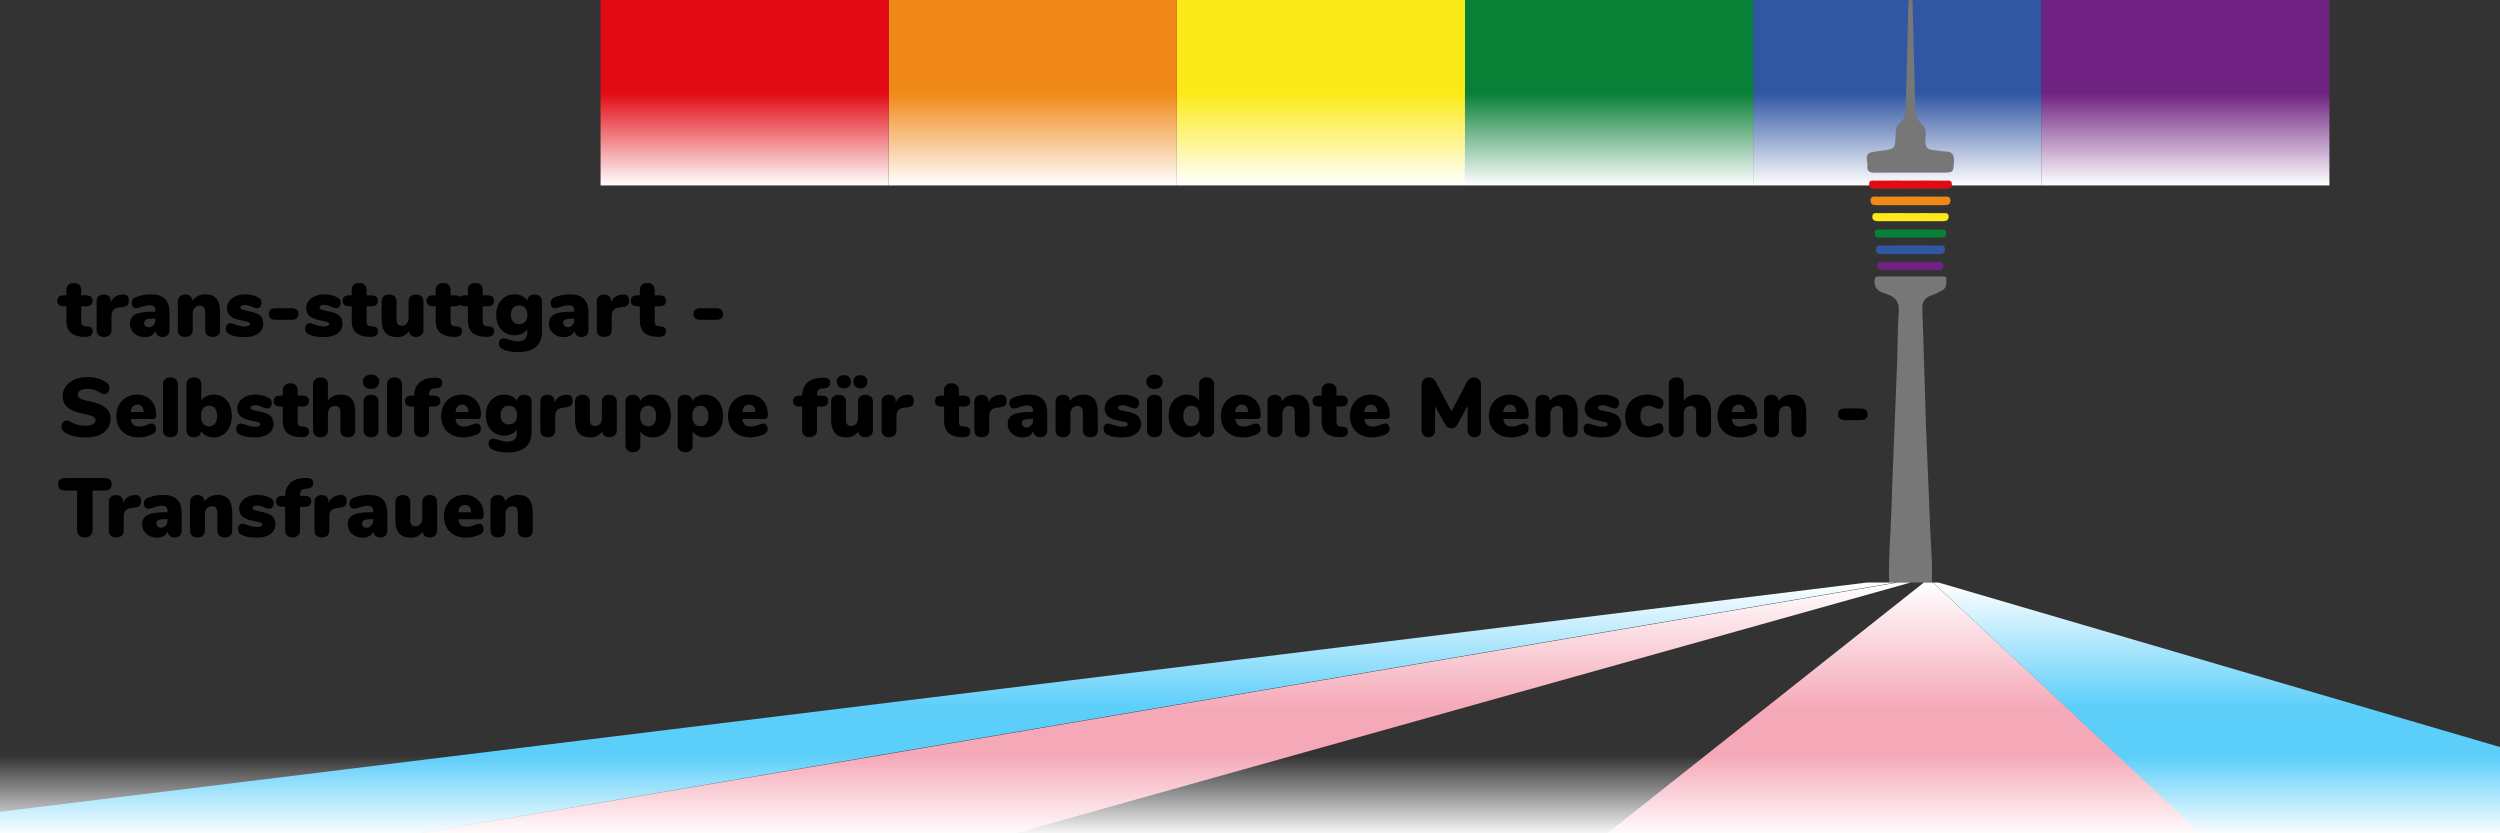 <?xml version="1.0" encoding="UTF-8" standalone="no"?>
<!--?xml version="1.0" encoding="utf-8"?-->

<!-- Generator: Adobe Illustrator 16.0.4, SVG Export Plug-In . SVG Version: 6.00 Build 0)  -->

<svg
   xmlns:dc="http://purl.org/dc/elements/1.1/"
   xmlns:cc="http://creativecommons.org/ns#"
   xmlns:rdf="http://www.w3.org/1999/02/22-rdf-syntax-ns#"
   xmlns:svg="http://www.w3.org/2000/svg"
   xmlns="http://www.w3.org/2000/svg"
   xmlns:sodipodi="http://sodipodi.sourceforge.net/DTD/sodipodi-0.dtd"
   xmlns:inkscape="http://www.inkscape.org/namespaces/inkscape"
   version="1.1"
   id="Ebene_1"
   x="0px"
   y="0px"
   width="1077.051"
   height="359.017"
   viewBox="0 0 1077.051 359.017"
   enable-background="new 0 0 1280 359.017"
   xml:space="preserve"
   sodipodi:docname="transfrauen-selbsthilfe.svg"
   inkscape:version="0.92.4 (5da689c313, 2019-01-14)"><rect x="0" y="0" width="1077.051" height="359.017" fill="#333333" stroke="none"/><defs
   id="defs260" /><sodipodi:namedview
   pagecolor="#ffffff"
   bordercolor="#666666"
   borderopacity="1"
   objecttolerance="10"
   gridtolerance="10"
   guidetolerance="10"
   inkscape:pageopacity="0"
   inkscape:pageshadow="2"
   inkscape:window-width="1284"
   inkscape:window-height="870"
   id="namedview258"
   showgrid="false"
   inkscape:zoom="0.70543202"
   inkscape:cx="369.66073"
   inkscape:cy="284.621"
   inkscape:window-x="0"
   inkscape:window-y="0"
   inkscape:window-maximized="0"
   inkscape:current-layer="Ebene_1" />
<linearGradient
   id="SVGID_1_"
   gradientUnits="userSpaceOnUse"
   x1="962.8"
   y1="399.859"
   x2="962.8"
   y2="319.97"
   gradientTransform="matrix(1,0,0,-1,-21.319,399.859)">
	<stop
   offset="0"
   style="stop-color:#6F2281"
   id="stop2" />
	<stop
   offset="0.502"
   style="stop-color:#6F2281"
   id="stop4" />
	<stop
   offset="1"
   style="stop-color:#FFFFFF"
   id="stop6" />
</linearGradient>
<rect
   x="879.414"
   y="3.4179689e-06"
   width="124.135"
   height="79.89"
   id="rect9"
   style="fill:url(#SVGID_1_)" />
<linearGradient
   id="SVGID_2_"
   gradientUnits="userSpaceOnUse"
   x1="838.664"
   y1="399.859"
   x2="838.664"
   y2="319.97"
   gradientTransform="matrix(1,0,0,-1,-21.319,399.859)">
	<stop
   offset="0"
   style="stop-color:#3157A3"
   id="stop11" />
	<stop
   offset="0.502"
   style="stop-color:#3157A3"
   id="stop13" />
	<stop
   offset="1"
   style="stop-color:#FFFFFF"
   id="stop15" />
</linearGradient>
<rect
   x="755.277"
   y="3.4179689e-06"
   width="124.138"
   height="79.89"
   id="rect18"
   style="fill:url(#SVGID_2_)" />
<linearGradient
   id="SVGID_3_"
   gradientUnits="userSpaceOnUse"
   x1="714.529"
   y1="399.859"
   x2="714.529"
   y2="319.97"
   gradientTransform="matrix(1,0,0,-1,-21.319,399.859)">
	<stop
   offset="0"
   style="stop-color:#088036"
   id="stop20" />
	<stop
   offset="0.502"
   style="stop-color:#088036"
   id="stop22" />
	<stop
   offset="1"
   style="stop-color:#FFFFFF"
   id="stop24" />
</linearGradient>
<rect
   x="631.143"
   y="3.4179689e-06"
   width="124.134"
   height="79.89"
   id="rect27"
   style="fill:url(#SVGID_3_)" />
<linearGradient
   id="SVGID_4_"
   gradientUnits="userSpaceOnUse"
   x1="590.393"
   y1="399.859"
   x2="590.393"
   y2="319.97"
   gradientTransform="matrix(1,0,0,-1,-21.319,399.859)">
	<stop
   offset="0"
   style="stop-color:#FCEA18"
   id="stop29" />
	<stop
   offset="0.502"
   style="stop-color:#FCEA18"
   id="stop31" />
	<stop
   offset="1"
   style="stop-color:#FFFFFF"
   id="stop33" />
</linearGradient>
<rect
   x="507.007"
   y="3.4179689e-06"
   width="124.135"
   height="79.89"
   id="rect36"
   style="fill:url(#SVGID_4_)" />
<linearGradient
   id="SVGID_5_"
   gradientUnits="userSpaceOnUse"
   x1="466.259"
   y1="399.859"
   x2="466.259"
   y2="319.97"
   gradientTransform="matrix(1,0,0,-1,-21.319,399.859)">
	<stop
   offset="0"
   style="stop-color:#F18918"
   id="stop38" />
	<stop
   offset="0.502"
   style="stop-color:#F18918"
   id="stop40" />
	<stop
   offset="1"
   style="stop-color:#FFFFFF"
   id="stop42" />
</linearGradient>
<rect
   x="382.871"
   y="3.4179689e-06"
   width="124.136"
   height="79.89"
   id="rect45"
   style="fill:url(#SVGID_5_)" />
<linearGradient
   id="SVGID_6_"
   gradientUnits="userSpaceOnUse"
   x1="342.124"
   y1="399.859"
   x2="342.124"
   y2="319.97"
   gradientTransform="matrix(1,0,0,-1,-21.319,399.859)">
	<stop
   offset="0"
   style="stop-color:#E20A13"
   id="stop47" />
	<stop
   offset="0.502"
   style="stop-color:#E20A13"
   id="stop49" />
	<stop
   offset="1"
   style="stop-color:#FFFFFF"
   id="stop51" />
</linearGradient>
<rect
   x="258.736"
   y="3.4179689e-06"
   width="124.136"
   height="79.89"
   id="rect54"
   style="fill:url(#SVGID_6_)" />
<g
   id="g72"
   transform="translate(-76.549,3.4179688e-6)">
	<path
   d="m 890.448,250.963 c -0.396,-10.192 0.605,-20.346 0.934,-30.514 0.675,-21.034 1.651,-42.058 2.449,-63.087 0.292,-7.689 0.211,-15.397 0.723,-23.069 0.273,-4.114 -1.231,-6.28 -5.007,-7.517 -2.516,-0.824 -5.251,-1.621 -5.405,-5.218 -0.076,-1.743 0.195,-2.5 2.07,-2.489 8.94,0.049 17.882,0.013 26.822,0.037 0.846,0.002 2.103,-0.214 2.078,1.098 -0.033,1.766 0.146,3.778 -1.732,4.858 -1.465,0.843 -3.008,1.609 -4.604,2.148 -2.977,1.004 -4.178,2.771 -4.053,6.062 0.643,16.846 1.002,33.704 1.594,50.553 0.51,14.473 1.271,28.938 1.779,43.41 0.276,7.906 1.152,15.799 0.7,23.729 -6.116,-0.001 -12.232,-0.001 -18.348,-0.001 z"
   id="path56"
   inkscape:connector-curvature="0"
   style="fill:#777777" />
	<path
   d="m 899.328,74.373 c -5.088,-0.002 -10.18,-0.076 -15.266,0.031 -2.218,0.047 -3.271,-0.897 -2.99,-2.982 0.286,-2.135 -1.788,-5.289 2.3,-5.972 1.228,-0.205 2.458,-0.389 3.692,-0.54 5.945,-0.728 5.949,-0.722 6.178,-6.884 0.06,-1.583 -0.113,-3.323 1.258,-4.419 2.695,-2.156 3.034,-5.066 3.105,-8.199 0.301,-13.338 0.663,-26.676 1,-40.014 0.023,-0.904 -0.058,-1.82 0.063,-2.711 0.134,-0.997 -0.522,-2.709 1.066,-2.683 1.201,0.021 0.816,1.646 0.842,2.589 0.272,10.286 0.503,20.573 0.745,30.86 0.088,3.73 0.173,7.461 0.271,11.191 0.089,3.415 0.387,6.628 3.273,9.195 1.953,1.735 1.177,4.507 1.138,6.811 -0.047,2.748 1.081,3.925 3.72,4.064 1.688,0.091 3.363,0.516 5.051,0.562 2.713,0.076 3.711,1.252 3.578,4.02 -0.244,5.068 -0.107,5.077 -5.114,5.082 -4.636,0.005 -9.273,0.002 -13.91,-10e-4 z"
   id="path58"
   inkscape:connector-curvature="0"
   style="fill:#777777" />
	<path
   d="m 899.623,88.4 c -4.756,0 -9.512,0.012 -14.268,-0.007 -1.377,-0.006 -2.898,0.032 -2.946,-1.937 -0.055,-2.22 1.729,-1.733 2.946,-1.741 9.511,-0.049 19.022,-0.049 28.533,0 1.219,0.007 3.001,-0.479 2.947,1.74 -0.049,1.968 -1.569,1.932 -2.946,1.938 -4.755,0.019 -9.511,0.007 -14.266,0.007 z"
   id="path60"
   inkscape:connector-curvature="0"
   style="fill:#f18918" />
	<path
   d="m 899.616,77.796 c 4.978,0 9.954,-0.039 14.93,0.028 1.209,0.016 3.013,-0.528 2.929,1.716 -0.067,1.79 -1.505,1.729 -2.747,1.731 -10.066,0.017 -20.131,0.017 -30.197,-0.001 -1.236,-0.002 -2.681,0.073 -2.758,-1.721 -0.096,-2.245 1.705,-1.711 2.917,-1.727 4.973,-0.064 9.951,-0.026 14.926,-0.026 z"
   id="path62"
   inkscape:connector-curvature="0"
   style="fill:#e20a13" />
	<path
   d="m 899.635,91.813 c 4.625,10e-4 9.25,-0.032 13.874,0.025 1.009,0.014 2.47,-0.396 2.55,1.371 0.075,1.636 -0.955,2.087 -2.406,2.084 -9.361,-0.016 -18.725,-0.016 -28.086,-0.001 -1.465,0.002 -2.475,-0.484 -2.38,-2.107 0.104,-1.756 1.567,-1.333 2.574,-1.347 4.625,-0.057 9.25,-0.025 13.874,-0.025 z"
   id="path64"
   inkscape:connector-curvature="0"
   style="fill:#fcea18" />
	<path
   d="m 899.623,109.466 c -4.104,0 -8.21,0.013 -12.313,-0.007 -1.188,-0.006 -2.502,0.032 -2.544,-1.936 -0.046,-2.22 1.491,-1.735 2.544,-1.741 8.209,-0.049 16.417,-0.049 24.627,0 1.052,0.006 2.59,-0.479 2.545,1.74 -0.042,1.968 -1.354,1.93 -2.544,1.937 -4.106,0.02 -8.211,0.007 -12.315,0.007 z"
   id="path66"
   inkscape:connector-curvature="0"
   style="fill:#3157a3" />
	<path
   d="m 899.617,98.863 c 4.295,0 8.592,-0.039 12.887,0.028 1.044,0.016 2.6,-0.528 2.527,1.716 -0.06,1.79 -1.3,1.729 -2.372,1.73 -8.688,0.018 -17.376,0.018 -26.062,0 -1.068,-0.002 -2.314,0.073 -2.381,-1.72 -0.083,-2.247 1.473,-1.711 2.518,-1.727 4.294,-0.065 8.589,-0.027 12.883,-0.027 z"
   id="path68"
   inkscape:connector-curvature="0"
   style="fill:#088036" />
	<path
   d="m 899.634,112.88 c 3.991,0 7.982,-0.031 11.975,0.026 0.871,0.013 2.131,-0.396 2.201,1.371 0.063,1.634 -0.825,2.086 -2.078,2.084 -8.08,-0.016 -16.161,-0.017 -24.241,-0.001 -1.264,0.002 -2.136,-0.485 -2.055,-2.108 0.09,-1.756 1.354,-1.333 2.223,-1.346 3.991,-0.058 7.983,-0.026 11.975,-0.026 z"
   id="path70"
   inkscape:connector-curvature="0"
   style="fill:#6f2281" />
</g>
<linearGradient
   id="SVGID_7_"
   gradientUnits="userSpaceOnUse"
   x1="447.113"
   y1="148.896"
   x2="447.113"
   y2="40.842"
   gradientTransform="matrix(1,0,0,-1,-0.055,399.859)">
	<stop
   offset="0"
   style="stop-color:#FFFFFF"
   id="stop74" />
	<stop
   offset="0.502"
   style="stop-color:#5BCEFA"
   id="stop76" />
	<stop
   offset="1"
   style="stop-color:#5BCEFA"
   id="stop78" />
</linearGradient>
<polyline
   points="880.938,250.963 0.89,359.016 256.912,359.016 893.225,250.963 "
   id="polyline81"
   style="fill:url(#SVGID_7_)"
   transform="translate(-76.549,3.4179688e-6)" />
<path
   d="M 180.363,359.016"
   id="path83"
   inkscape:connector-curvature="0"
   style="fill:#ffffff" />
<path
   d="M 180.363,359.016"
   id="path85"
   inkscape:connector-curvature="0"
   style="fill:#ffffff" />
<linearGradient
   id="SVGID_8_"
   gradientUnits="userSpaceOnUse"
   x1="578.855"
   y1="148.896"
   x2="578.855"
   y2="40.842"
   gradientTransform="matrix(1,0,0,-1,-0.055,399.859)">
	<stop
   offset="0"
   style="stop-color:#FFFFFF"
   id="stop87" />
	<stop
   offset="0.502"
   style="stop-color:#F5A9B8"
   id="stop89" />
	<stop
   offset="0.969"
   style="stop-color:#F5A9B8"
   id="stop91" />
</linearGradient>
<polyline
   points="894.085,250.963 257.904,359.016 513.925,359.016 899.697,250.963 "
   id="polyline94"
   style="fill:url(#SVGID_8_)"
   transform="translate(-76.549,3.4179688e-6)" />
<linearGradient
   id="SVGID_9_"
   gradientUnits="userSpaceOnUse"
   x1="897.022"
   y1="148.896"
   x2="897.022"
   y2="40.842"
   gradientTransform="matrix(1,0,0,-1,-0.055,399.859)">
	<stop
   offset="0"
   style="stop-color:#FFFFFF"
   id="stop96" />
	<stop
   offset="0.502"
   style="stop-color:#F5A9B8"
   id="stop98" />
	<stop
   offset="0.969"
   style="stop-color:#F5A9B8"
   id="stop100" />
</linearGradient>
<polyline
   points="905.385,250.963 768.956,359.016 1024.977,359.016 909.323,250.963 "
   id="polyline103"
   style="fill:url(#SVGID_9_)"
   transform="translate(-76.549,3.4179688e-6)" />
<linearGradient
   id="SVGID_10_"
   gradientUnits="userSpaceOnUse"
   x1="1095.012"
   y1="148.896"
   x2="1095.012"
   y2="40.842"
   gradientTransform="matrix(1,0,0,-1,-0.055,399.859)">
	<stop
   offset="0"
   style="stop-color:#FFFFFF"
   id="stop105" />
	<stop
   offset="0.502"
   style="stop-color:#5BCEFA"
   id="stop107" />
	<stop
   offset="1"
   style="stop-color:#5BCEFA"
   id="stop109" />
</linearGradient>
<polyline
   points="909.389,250.963 1024.504,359.016 1280.525,359.016 911.675,250.963 "
   id="polyline112"
   style="fill:url(#SVGID_10_)"
   transform="translate(-76.549,3.4179688e-6)" />
<g
   id="g248"
   transform="translate(0,3.4179688e-6)">
	<path
   d="m 39.936,142.757 c 0,0.841 -0.324,1.465 -0.972,1.872 -0.648,0.408 -1.572,0.576 -2.772,0.504 l -1.008,-0.071 c -2.16,-0.167 -3.798,-0.822 -4.914,-1.962 -1.116,-1.141 -1.674,-2.73 -1.674,-4.771 v -6.372 h -1.044 c -1.92,0 -2.88,-0.792 -2.88,-2.376 0,-1.56 0.959,-2.34 2.88,-2.34 h 1.044 v -2.34 c 0,-0.912 0.288,-1.638 0.864,-2.178 0.576,-0.54 1.354,-0.811 2.34,-0.811 0.984,0 1.764,0.271 2.34,0.811 0.576,0.54 0.864,1.266 0.864,2.178 v 2.34 h 1.979 c 1.92,0 2.88,0.78 2.88,2.34 0,1.584 -0.96,2.376 -2.88,2.376 h -1.979 v 6.912 c 0,0.456 0.138,0.84 0.414,1.152 0.274,0.312 0.63,0.479 1.062,0.504 l 1.044,0.072 c 1.608,0.096 2.412,0.816 2.412,2.16 z"
   id="path114"
   inkscape:connector-curvature="0" />
	<path
   d="m 54.804,127.438 c 0.48,0.443 0.72,1.098 0.72,1.962 0,0.96 -0.222,1.656 -0.666,2.088 -0.443,0.432 -1.241,0.708 -2.394,0.828 l -1.08,0.107 c -1.2,0.145 -2.058,0.522 -2.574,1.135 -0.517,0.611 -0.773,1.445 -0.773,2.502 v 6.155 c 0,0.984 -0.307,1.723 -0.918,2.215 -0.612,0.491 -1.374,0.737 -2.286,0.737 -0.913,0 -1.674,-0.246 -2.286,-0.737 -0.612,-0.492 -0.918,-1.229 -0.918,-2.215 V 129.76 c 0,-0.912 0.306,-1.62 0.918,-2.124 0.612,-0.505 1.35,-0.757 2.214,-0.757 0.888,0 1.602,0.24 2.142,0.721 0.54,0.479 0.811,1.151 0.811,2.016 v 0.685 c 0.384,-1.057 1.014,-1.872 1.89,-2.448 0.875,-0.576 1.793,-0.889 2.754,-0.937 l 0.504,-0.036 c 0.814,-0.071 1.462,0.115 1.942,0.558 z"
   id="path116"
   inkscape:connector-curvature="0" />
	<path
   d="m 71.058,128.771 c 1.309,1.309 1.962,3.294 1.962,5.958 v 7.523 c 0,0.913 -0.27,1.626 -0.81,2.143 -0.54,0.517 -1.291,0.773 -2.25,0.773 -0.84,0 -1.53,-0.238 -2.07,-0.72 -0.54,-0.479 -0.834,-1.128 -0.882,-1.944 -0.336,0.864 -0.9,1.537 -1.692,2.017 -0.792,0.48 -1.739,0.72 -2.844,0.72 -1.224,0 -2.329,-0.247 -3.312,-0.738 -0.984,-0.49 -1.76,-1.175 -2.322,-2.052 -0.564,-0.876 -0.846,-1.866 -0.846,-2.97 0,-1.271 0.329,-2.286 0.989,-3.042 0.66,-0.756 1.71,-1.301 3.15,-1.639 1.439,-0.336 3.384,-0.504 5.832,-0.504 h 0.972 v -0.432 c 0,-0.84 -0.191,-1.446 -0.576,-1.818 -0.384,-0.372 -1.031,-0.558 -1.943,-0.558 -0.984,0 -2.424,0.336 -4.32,1.008 -0.553,0.192 -1.021,0.288 -1.404,0.288 -0.6,0 -1.08,-0.216 -1.439,-0.647 -0.36,-0.433 -0.54,-0.996 -0.54,-1.692 0,-0.528 0.107,-0.96 0.324,-1.296 0.216,-0.335 0.562,-0.635 1.044,-0.9 0.84,-0.432 1.896,-0.778 3.168,-1.044 1.271,-0.264 2.52,-0.396 3.744,-0.396 2.735,0 4.756,0.654 6.065,1.962 z m -4.951,11.268 c 0.553,-0.611 0.828,-1.397 0.828,-2.357 v -0.433 h -0.576 c -1.535,0 -2.628,0.14 -3.275,0.414 -0.648,0.276 -0.973,0.738 -0.973,1.386 0,0.553 0.175,1.009 0.522,1.368 0.348,0.36 0.798,0.54 1.35,0.54 0.865,0 1.572,-0.306 2.124,-0.918 z"
   id="path118"
   inkscape:connector-curvature="0" />
	<path
   d="m 93.251,128.699 c 1.032,1.26 1.548,3.174 1.548,5.742 v 7.775 c 0,0.912 -0.288,1.633 -0.864,2.16 -0.576,0.528 -1.355,0.792 -2.34,0.792 -0.985,0 -1.764,-0.264 -2.34,-0.792 -0.576,-0.526 -0.864,-1.248 -0.864,-2.16 v -7.487 c 0,-1.057 -0.186,-1.824 -0.558,-2.305 -0.372,-0.479 -0.931,-0.72 -1.674,-0.72 -0.96,0 -1.724,0.307 -2.286,0.918 -0.564,0.612 -0.847,1.436 -0.847,2.466 v 7.128 c 0,0.912 -0.288,1.633 -0.863,2.16 -0.576,0.528 -1.356,0.792 -2.34,0.792 -0.984,0 -1.765,-0.264 -2.341,-0.792 -0.575,-0.526 -0.863,-1.248 -0.863,-2.16 v -12.455 c 0,-0.841 0.3,-1.53 0.899,-2.07 0.601,-0.54 1.38,-0.811 2.34,-0.811 0.912,0 1.639,0.252 2.179,0.757 0.54,0.504 0.81,1.164 0.81,1.979 0.624,-0.912 1.428,-1.607 2.412,-2.088 0.983,-0.48 2.075,-0.72 3.276,-0.72 2.111,10e-4 3.684,0.63 4.716,1.891 z"
   id="path120"
   inkscape:connector-curvature="0" />
	<path
   d="m 101.315,144.881 c -1.104,-0.239 -2.076,-0.624 -2.916,-1.151 -0.336,-0.167 -0.6,-0.456 -0.792,-0.864 -0.191,-0.408 -0.288,-0.864 -0.288,-1.368 0,-0.647 0.175,-1.182 0.522,-1.602 0.348,-0.419 0.786,-0.63 1.313,-0.63 0.36,0 0.696,0.042 1.009,0.126 0.312,0.084 0.695,0.222 1.151,0.414 0.769,0.264 1.445,0.468 2.034,0.611 0.588,0.145 1.338,0.216 2.25,0.216 0.648,0 1.158,-0.09 1.53,-0.27 0.372,-0.18 0.558,-0.438 0.558,-0.774 0,-0.264 -0.09,-0.468 -0.27,-0.611 -0.181,-0.145 -0.522,-0.282 -1.026,-0.414 -0.504,-0.131 -1.355,-0.318 -2.556,-0.559 -2.137,-0.407 -3.678,-1.025 -4.626,-1.854 -0.949,-0.828 -1.422,-1.998 -1.422,-3.51 0,-1.104 0.342,-2.101 1.025,-2.988 0.685,-0.888 1.625,-1.584 2.826,-2.088 1.2,-0.504 2.544,-0.756 4.032,-0.756 1.08,0 2.129,0.132 3.149,0.396 1.021,0.266 1.927,0.636 2.719,1.116 0.744,0.432 1.115,1.128 1.115,2.088 0,0.672 -0.18,1.236 -0.539,1.692 -0.36,0.456 -0.805,0.684 -1.332,0.684 -0.624,0 -1.368,-0.204 -2.232,-0.612 -0.576,-0.264 -1.086,-0.462 -1.53,-0.594 -0.443,-0.132 -0.966,-0.198 -1.565,-0.198 -0.602,0 -1.068,0.091 -1.404,0.271 -0.336,0.18 -0.504,0.438 -0.504,0.774 0,0.384 0.233,0.684 0.702,0.899 0.468,0.216 1.396,0.456 2.79,0.72 2.328,0.409 3.972,1.026 4.932,1.854 0.96,0.828 1.44,2.021 1.44,3.582 0,1.752 -0.727,3.149 -2.179,4.194 -1.453,1.044 -3.401,1.565 -5.85,1.565 -1.606,0.001 -2.963,-0.12 -4.066,-0.359 z"
   id="path122"
   inkscape:connector-curvature="0" />
	<path
   d="m 115.822,135.269 c 0,-1.656 0.996,-2.484 2.988,-2.484 h 6.769 c 1.008,0 1.758,0.216 2.25,0.648 0.491,0.432 0.737,1.044 0.737,1.836 0,0.792 -0.246,1.41 -0.737,1.854 -0.492,0.444 -1.242,0.666 -2.25,0.666 h -6.769 c -1.992,0 -2.988,-0.84 -2.988,-2.52 z"
   id="path124"
   inkscape:connector-curvature="0" />
	<path
   d="m 135.442,144.881 c -1.104,-0.239 -2.075,-0.624 -2.916,-1.151 -0.336,-0.167 -0.6,-0.456 -0.792,-0.864 -0.191,-0.408 -0.288,-0.864 -0.288,-1.368 0,-0.647 0.175,-1.182 0.522,-1.602 0.348,-0.419 0.786,-0.63 1.314,-0.63 0.359,0 0.695,0.042 1.008,0.126 0.312,0.084 0.695,0.222 1.151,0.414 0.769,0.264 1.445,0.468 2.034,0.611 0.588,0.145 1.338,0.216 2.25,0.216 0.648,0 1.158,-0.09 1.53,-0.27 0.372,-0.18 0.558,-0.438 0.558,-0.774 0,-0.264 -0.09,-0.468 -0.27,-0.611 -0.181,-0.145 -0.522,-0.282 -1.026,-0.414 -0.504,-0.131 -1.355,-0.318 -2.556,-0.559 -2.137,-0.407 -3.678,-1.025 -4.626,-1.854 -0.949,-0.828 -1.422,-1.998 -1.422,-3.51 0,-1.104 0.342,-2.101 1.025,-2.988 0.685,-0.888 1.625,-1.584 2.826,-2.088 1.2,-0.504 2.544,-0.756 4.032,-0.756 1.08,0 2.129,0.132 3.149,0.396 1.021,0.266 1.927,0.636 2.719,1.116 0.744,0.432 1.115,1.128 1.115,2.088 0,0.672 -0.18,1.236 -0.539,1.692 -0.36,0.456 -0.805,0.684 -1.332,0.684 -0.624,0 -1.368,-0.204 -2.232,-0.612 -0.576,-0.264 -1.086,-0.462 -1.53,-0.594 -0.443,-0.132 -0.966,-0.198 -1.565,-0.198 -0.602,0 -1.068,0.091 -1.404,0.271 -0.336,0.18 -0.504,0.438 -0.504,0.774 0,0.384 0.234,0.684 0.702,0.899 0.468,0.215 1.396,0.456 2.79,0.72 2.328,0.409 3.972,1.026 4.932,1.854 0.96,0.828 1.44,2.021 1.44,3.582 0,1.752 -0.727,3.149 -2.179,4.194 -1.453,1.044 -3.401,1.565 -5.85,1.565 -1.606,0.001 -2.962,-0.12 -4.066,-0.359 z"
   id="path126"
   inkscape:connector-curvature="0" />
	<path
   d="m 162.874,142.757 c 0,0.841 -0.324,1.465 -0.973,1.872 -0.647,0.408 -1.571,0.576 -2.771,0.504 l -1.008,-0.071 c -2.16,-0.167 -3.798,-0.822 -4.914,-1.962 -1.116,-1.141 -1.674,-2.73 -1.674,-4.771 v -6.372 h -1.045 c -1.92,0 -2.88,-0.792 -2.88,-2.376 0,-1.56 0.959,-2.34 2.88,-2.34 h 1.045 v -2.34 c 0,-0.912 0.287,-1.638 0.863,-2.178 0.576,-0.54 1.355,-0.811 2.34,-0.811 0.985,0 1.765,0.271 2.341,0.811 0.575,0.54 0.863,1.266 0.863,2.178 v 2.34 h 1.98 c 1.92,0 2.88,0.78 2.88,2.34 0,1.584 -0.96,2.376 -2.88,2.376 h -1.98 v 6.912 c 0,0.456 0.139,0.84 0.414,1.152 0.275,0.312 0.63,0.479 1.062,0.504 l 1.044,0.072 c 1.609,0.096 2.413,0.816 2.413,2.16 z"
   id="path128"
   inkscape:connector-curvature="0" />
	<path
   d="m 181.558,127.673 c 0.576,0.528 0.864,1.248 0.864,2.16 v 12.456 c 0,0.84 -0.3,1.53 -0.9,2.07 -0.6,0.54 -1.38,0.81 -2.34,0.81 -0.864,0 -1.572,-0.233 -2.124,-0.702 -0.552,-0.468 -0.84,-1.098 -0.864,-1.89 -0.552,0.864 -1.254,1.524 -2.105,1.98 -0.853,0.456 -1.831,0.684 -2.935,0.684 -2.279,0 -3.972,-0.63 -5.075,-1.89 -1.104,-1.261 -1.656,-3.173 -1.656,-5.742 v -7.776 c 0,-0.912 0.288,-1.632 0.864,-2.16 0.575,-0.527 1.355,-0.792 2.34,-0.792 0.983,0 1.764,0.265 2.34,0.792 0.576,0.528 0.864,1.248 0.864,2.16 v 7.92 c 0,1.729 0.742,2.593 2.231,2.593 0.864,0 1.571,-0.312 2.124,-0.937 0.552,-0.624 0.828,-1.439 0.828,-2.448 v -7.128 c 0,-0.912 0.288,-1.632 0.864,-2.16 0.576,-0.527 1.354,-0.792 2.34,-0.792 0.984,0 1.764,0.264 2.34,0.792 z"
   id="path130"
   inkscape:connector-curvature="0" />
	<path
   d="m 199.054,142.757 c 0,0.841 -0.324,1.465 -0.972,1.872 -0.648,0.408 -1.572,0.576 -2.772,0.504 l -1.008,-0.071 c -2.16,-0.167 -3.798,-0.822 -4.914,-1.962 -1.116,-1.141 -1.674,-2.73 -1.674,-4.771 v -6.372 h -1.044 c -1.92,0 -2.88,-0.792 -2.88,-2.376 0,-1.56 0.959,-2.34 2.88,-2.34 h 1.044 v -2.34 c 0,-0.912 0.288,-1.638 0.864,-2.178 0.575,-0.54 1.354,-0.811 2.34,-0.811 0.983,0 1.764,0.271 2.34,0.811 0.576,0.54 0.864,1.266 0.864,2.178 v 2.34 h 1.979 c 1.92,0 2.88,0.78 2.88,2.34 0,1.584 -0.96,2.376 -2.88,2.376 h -1.979 v 6.912 c 0,0.456 0.138,0.84 0.414,1.152 0.274,0.312 0.63,0.479 1.062,0.504 l 1.044,0.072 c 1.608,0.096 2.412,0.816 2.412,2.16 z"
   id="path132"
   inkscape:connector-curvature="0" />
	<path
   d="m 212.914,142.757 c 0,0.841 -0.324,1.465 -0.973,1.872 -0.647,0.408 -1.571,0.576 -2.771,0.504 l -1.008,-0.071 c -2.16,-0.167 -3.799,-0.822 -4.914,-1.962 -1.116,-1.141 -1.674,-2.73 -1.674,-4.771 v -6.372 h -1.045 c -1.92,0 -2.88,-0.792 -2.88,-2.376 0,-1.56 0.959,-2.34 2.88,-2.34 h 1.045 v -2.34 c 0,-0.912 0.287,-1.638 0.863,-2.178 0.576,-0.54 1.355,-0.811 2.34,-0.811 0.985,0 1.765,0.271 2.341,0.811 0.575,0.54 0.863,1.266 0.863,2.178 v 2.34 h 1.98 c 1.92,0 2.88,0.78 2.88,2.34 0,1.584 -0.96,2.376 -2.88,2.376 h -1.98 v 6.912 c 0,0.456 0.139,0.84 0.414,1.152 0.275,0.312 0.63,0.479 1.062,0.504 l 1.044,0.072 c 1.609,0.096 2.413,0.816 2.413,2.16 z"
   id="path134"
   inkscape:connector-curvature="0" />
	<path
   d="m 232.643,127.69 c 0.576,0.54 0.864,1.254 0.864,2.142 v 12.96 c 0,2.929 -0.882,5.148 -2.646,6.66 -1.764,1.512 -4.351,2.269 -7.758,2.269 -1.319,0 -2.567,-0.121 -3.744,-0.36 -1.176,-0.24 -2.172,-0.588 -2.987,-1.044 -0.433,-0.24 -0.774,-0.552 -1.026,-0.937 -0.252,-0.384 -0.378,-0.815 -0.378,-1.296 0,-0.695 0.174,-1.26 0.521,-1.691 0.349,-0.433 0.799,-0.648 1.351,-0.648 0.432,0 1.211,0.18 2.34,0.54 0.744,0.24 1.404,0.426 1.98,0.558 0.575,0.132 1.163,0.198 1.764,0.198 1.464,0 2.538,-0.306 3.222,-0.918 0.685,-0.611 1.026,-1.578 1.026,-2.897 v -1.368 c -0.528,0.792 -1.284,1.422 -2.269,1.89 -0.983,0.468 -2.052,0.702 -3.203,0.702 -1.536,0 -2.904,-0.36 -4.104,-1.08 -1.2,-0.72 -2.136,-1.746 -2.808,-3.078 -0.672,-1.332 -1.009,-2.874 -1.009,-4.626 0,-1.751 0.337,-3.299 1.009,-4.644 0.672,-1.345 1.607,-2.381 2.808,-3.114 1.2,-0.732 2.568,-1.098 4.104,-1.098 1.176,0 2.256,0.239 3.239,0.72 0.984,0.479 1.74,1.14 2.269,1.979 0.048,-0.815 0.354,-1.458 0.918,-1.926 0.562,-0.468 1.301,-0.702 2.214,-0.702 0.958,0 1.726,0.27 2.303,0.809 z m -6.372,10.927 c 0.624,-0.696 0.937,-1.68 0.937,-2.952 0,-1.271 -0.312,-2.268 -0.937,-2.987 -0.625,-0.721 -1.5,-1.08 -2.628,-1.08 -1.104,0 -1.968,0.354 -2.592,1.062 -0.625,0.708 -0.937,1.71 -0.937,3.006 0,1.248 0.318,2.228 0.954,2.935 0.637,0.708 1.494,1.062 2.574,1.062 1.128,-0.002 2.004,-0.35 2.629,-1.046 z"
   id="path136"
   inkscape:connector-curvature="0" />
	<path
   d="m 251.561,128.771 c 1.309,1.309 1.962,3.294 1.962,5.958 v 7.523 c 0,0.913 -0.27,1.626 -0.81,2.143 -0.54,0.517 -1.291,0.773 -2.25,0.773 -0.84,0 -1.53,-0.238 -2.07,-0.72 -0.54,-0.479 -0.834,-1.128 -0.882,-1.944 -0.336,0.864 -0.9,1.537 -1.692,2.017 -0.792,0.48 -1.739,0.72 -2.844,0.72 -1.224,0 -2.329,-0.247 -3.312,-0.738 -0.984,-0.49 -1.76,-1.175 -2.322,-2.052 -0.564,-0.876 -0.846,-1.866 -0.846,-2.97 0,-1.271 0.33,-2.286 0.989,-3.042 0.66,-0.756 1.71,-1.301 3.15,-1.639 1.44,-0.336 3.384,-0.504 5.832,-0.504 h 0.972 v -0.432 c 0,-0.84 -0.191,-1.446 -0.576,-1.818 -0.384,-0.372 -1.031,-0.558 -1.943,-0.558 -0.984,0 -2.424,0.336 -4.32,1.008 -0.553,0.192 -1.021,0.288 -1.404,0.288 -0.6,0 -1.08,-0.216 -1.439,-0.647 -0.36,-0.433 -0.54,-0.996 -0.54,-1.692 0,-0.528 0.107,-0.96 0.324,-1.296 0.216,-0.335 0.562,-0.635 1.044,-0.9 0.84,-0.432 1.896,-0.778 3.168,-1.044 1.271,-0.264 2.52,-0.396 3.744,-0.396 2.734,0 4.756,0.654 6.065,1.962 z m -4.951,11.268 c 0.553,-0.611 0.828,-1.397 0.828,-2.357 v -0.433 h -0.576 c -1.535,0 -2.628,0.14 -3.275,0.414 -0.648,0.276 -0.973,0.738 -0.973,1.386 0,0.553 0.175,1.009 0.522,1.368 0.348,0.36 0.798,0.54 1.35,0.54 0.865,0 1.572,-0.306 2.124,-0.918 z"
   id="path138"
   inkscape:connector-curvature="0" />
	<path
   d="m 270.297,127.438 c 0.479,0.443 0.72,1.098 0.72,1.962 0,0.96 -0.222,1.656 -0.666,2.088 -0.443,0.432 -1.242,0.708 -2.394,0.828 l -1.08,0.107 c -1.2,0.145 -2.059,0.522 -2.574,1.135 -0.517,0.611 -0.774,1.445 -0.774,2.502 v 6.155 c 0,0.984 -0.306,1.723 -0.918,2.215 -0.611,0.491 -1.374,0.737 -2.285,0.737 -0.913,0 -1.675,-0.246 -2.286,-0.737 -0.612,-0.492 -0.918,-1.229 -0.918,-2.215 V 129.76 c 0,-0.912 0.306,-1.62 0.918,-2.124 0.611,-0.505 1.35,-0.757 2.214,-0.757 0.888,0 1.602,0.24 2.142,0.721 0.54,0.479 0.811,1.151 0.811,2.016 v 0.685 c 0.384,-1.057 1.014,-1.872 1.89,-2.448 0.875,-0.576 1.793,-0.889 2.754,-0.937 l 0.504,-0.036 c 0.814,-0.071 1.462,0.115 1.942,0.558 z"
   id="path140"
   inkscape:connector-curvature="0" />
	<path
   d="m 287.001,142.757 c 0,0.841 -0.324,1.465 -0.973,1.872 -0.647,0.408 -1.571,0.576 -2.771,0.504 l -1.008,-0.071 c -2.16,-0.167 -3.798,-0.822 -4.914,-1.962 -1.116,-1.141 -1.674,-2.73 -1.674,-4.771 v -6.372 h -1.044 c -1.921,0 -2.881,-0.792 -2.881,-2.376 0,-1.56 0.959,-2.34 2.881,-2.34 h 1.044 v -2.34 c 0,-0.912 0.288,-1.638 0.863,-2.178 0.576,-0.54 1.355,-0.811 2.341,-0.811 0.983,0 1.764,0.271 2.34,0.811 0.575,0.54 0.863,1.266 0.863,2.178 v 2.34 h 1.98 c 1.92,0 2.88,0.78 2.88,2.34 0,1.584 -0.96,2.376 -2.88,2.376 h -1.98 v 6.912 c 0,0.456 0.139,0.84 0.414,1.152 0.275,0.312 0.63,0.479 1.062,0.504 l 1.044,0.072 c 1.609,0.096 2.413,0.816 2.413,2.16 z"
   id="path142"
   inkscape:connector-curvature="0" />
	<path
   d="m 298.773,135.269 c 0,-1.656 0.996,-2.484 2.988,-2.484 h 6.768 c 1.009,0 1.759,0.216 2.25,0.648 0.492,0.432 0.738,1.044 0.738,1.836 0,0.792 -0.246,1.41 -0.738,1.854 -0.491,0.444 -1.241,0.666 -2.25,0.666 h -6.768 c -1.992,0 -2.988,-0.84 -2.988,-2.52 z"
   id="path144"
   inkscape:connector-curvature="0" />
	<path
   d="m 31.674,187.847 c -1.645,-0.419 -2.994,-1.001 -4.05,-1.746 -0.409,-0.312 -0.702,-0.637 -0.882,-0.973 -0.181,-0.336 -0.271,-0.768 -0.271,-1.296 0,-0.72 0.216,-1.344 0.648,-1.872 0.432,-0.527 0.936,-0.792 1.512,-0.792 0.312,0 0.612,0.048 0.9,0.145 0.287,0.096 0.647,0.275 1.079,0.54 0.984,0.552 1.963,0.947 2.935,1.188 0.972,0.241 2.07,0.36 3.294,0.36 1.416,0 2.49,-0.21 3.222,-0.63 0.732,-0.42 1.099,-1.038 1.099,-1.854 0,-0.552 -0.343,-1.025 -1.026,-1.422 -0.684,-0.396 -1.986,-0.786 -3.906,-1.17 -2.376,-0.504 -4.235,-1.104 -5.58,-1.8 -1.345,-0.696 -2.286,-1.519 -2.826,-2.466 -0.539,-0.948 -0.81,-2.094 -0.81,-3.438 0,-1.535 0.456,-2.928 1.368,-4.176 0.912,-1.248 2.166,-2.226 3.762,-2.934 1.596,-0.708 3.391,-1.062 5.382,-1.062 1.751,0 3.312,0.192 4.681,0.576 1.367,0.384 2.615,0.983 3.743,1.8 0.433,0.312 0.738,0.643 0.919,0.99 0.18,0.348 0.27,0.773 0.27,1.277 0,0.721 -0.21,1.345 -0.63,1.872 -0.42,0.528 -0.918,0.792 -1.494,0.792 -0.312,0 -0.6,-0.042 -0.864,-0.126 -0.264,-0.084 -0.636,-0.27 -1.115,-0.558 -0.12,-0.072 -0.463,-0.257 -1.026,-0.558 -0.564,-0.301 -1.224,-0.54 -1.98,-0.721 -0.756,-0.18 -1.579,-0.27 -2.466,-0.27 -1.224,0 -2.208,0.233 -2.952,0.702 -0.744,0.468 -1.115,1.086 -1.115,1.854 0,0.456 0.132,0.828 0.396,1.116 0.264,0.288 0.756,0.57 1.476,0.846 0.721,0.276 1.788,0.559 3.204,0.847 2.305,0.504 4.116,1.109 5.437,1.817 1.318,0.708 2.255,1.53 2.808,2.466 0.552,0.937 0.828,2.04 0.828,3.312 0,1.584 -0.444,2.981 -1.332,4.194 -0.888,1.212 -2.13,2.147 -3.726,2.808 -1.597,0.66 -3.45,0.99 -5.562,0.99 -1.924,0.002 -3.706,-0.208 -5.35,-0.628 z"
   id="path146"
   inkscape:connector-curvature="0" />
	<path
   d="m 66.702,183.113 c 0.348,0.432 0.521,0.996 0.521,1.692 0,0.96 -0.468,1.691 -1.404,2.195 -0.815,0.408 -1.781,0.75 -2.897,1.026 -1.116,0.275 -2.143,0.414 -3.078,0.414 -1.968,0 -3.685,-0.372 -5.148,-1.116 -1.463,-0.744 -2.592,-1.812 -3.384,-3.204 -0.792,-1.392 -1.188,-3.023 -1.188,-4.896 0,-1.775 0.378,-3.366 1.134,-4.771 0.756,-1.403 1.812,-2.496 3.168,-3.275 1.355,-0.779 2.885,-1.17 4.59,-1.17 1.656,0 3.108,0.359 4.356,1.079 1.248,0.721 2.214,1.74 2.897,3.061 0.685,1.32 1.026,2.868 1.026,4.644 0,0.553 -0.126,0.979 -0.378,1.278 -0.252,0.299 -0.618,0.45 -1.099,0.45 h -9.504 c 0.168,1.151 0.54,1.979 1.116,2.483 0.576,0.504 1.428,0.757 2.556,0.757 0.601,0 1.152,-0.066 1.656,-0.198 0.504,-0.132 1.068,-0.318 1.692,-0.559 0.359,-0.144 0.714,-0.27 1.062,-0.378 0.349,-0.107 0.666,-0.162 0.954,-0.162 0.553,0.002 1.004,0.218 1.352,0.65 z m -9.522,-7.974 c -0.504,0.54 -0.805,1.326 -0.9,2.357 h 5.652 c -0.144,-2.111 -1.057,-3.168 -2.736,-3.168 -0.841,0.001 -1.512,0.271 -2.016,0.811 z"
   id="path148"
   inkscape:connector-curvature="0" />
	<path
   d="m 71.129,187.631 c -0.612,-0.491 -0.918,-1.229 -0.918,-2.214 v -19.836 c 0,-0.983 0.306,-1.728 0.918,-2.231 0.612,-0.503 1.374,-0.756 2.286,-0.756 0.912,0 1.674,0.252 2.286,0.756 0.611,0.504 0.918,1.249 0.918,2.231 v 19.836 c 0,0.984 -0.307,1.723 -0.918,2.214 -0.612,0.492 -1.374,0.738 -2.286,0.738 -0.912,0 -1.674,-0.246 -2.286,-0.738 z"
   id="path150"
   inkscape:connector-curvature="0" />
	<path
   d="m 96.131,171.125 c 1.176,0.744 2.094,1.807 2.754,3.187 0.66,1.38 0.99,2.981 0.99,4.806 0,1.825 -0.33,3.444 -0.99,4.86 -0.661,1.416 -1.584,2.514 -2.772,3.294 -1.188,0.78 -2.537,1.17 -4.05,1.17 -1.176,0 -2.25,-0.24 -3.222,-0.72 -0.972,-0.48 -1.71,-1.141 -2.214,-1.98 -0.072,0.816 -0.391,1.458 -0.954,1.926 -0.564,0.469 -1.302,0.702 -2.214,0.702 -0.96,0 -1.723,-0.27 -2.286,-0.81 -0.564,-0.54 -0.846,-1.253 -0.846,-2.143 v -19.943 c 0,-0.841 0.3,-1.53 0.899,-2.07 0.601,-0.54 1.393,-0.81 2.376,-0.81 0.937,0 1.692,0.252 2.269,0.756 0.575,0.504 0.863,1.176 0.863,2.016 v 7.164 c 0.528,-0.768 1.267,-1.38 2.215,-1.836 0.947,-0.456 1.984,-0.685 3.113,-0.685 1.537,0 2.893,0.372 4.069,1.116 z m -3.492,11.358 c 0.6,-0.78 0.9,-1.902 0.9,-3.366 0,-1.392 -0.294,-2.459 -0.882,-3.204 -0.589,-0.743 -1.436,-1.116 -2.538,-1.116 -1.128,0 -1.993,0.378 -2.593,1.135 -0.6,0.756 -0.899,1.842 -0.899,3.258 0,1.439 0.3,2.544 0.899,3.312 0.601,0.769 1.452,1.152 2.557,1.152 1.104,-0.001 1.956,-0.391 2.556,-1.171 z"
   id="path152"
   inkscape:connector-curvature="0" />
	<path
   d="m 105.743,188.081 c -1.104,-0.24 -2.076,-0.624 -2.916,-1.151 -0.336,-0.167 -0.601,-0.456 -0.792,-0.864 -0.192,-0.408 -0.288,-0.864 -0.288,-1.368 0,-0.648 0.174,-1.182 0.521,-1.602 0.349,-0.42 0.786,-0.631 1.314,-0.631 0.359,0 0.695,0.042 1.008,0.126 0.312,0.084 0.696,0.223 1.152,0.414 0.768,0.265 1.444,0.469 2.033,0.612 0.589,0.145 1.339,0.216 2.25,0.216 0.648,0 1.158,-0.09 1.53,-0.27 0.372,-0.181 0.559,-0.438 0.559,-0.774 0,-0.264 -0.091,-0.468 -0.271,-0.611 -0.18,-0.145 -0.522,-0.282 -1.026,-0.414 -0.504,-0.132 -1.355,-0.318 -2.556,-0.559 -2.137,-0.408 -3.678,-1.025 -4.626,-1.854 -0.949,-0.828 -1.422,-1.998 -1.422,-3.511 0,-1.104 0.342,-2.1 1.026,-2.987 0.684,-0.889 1.625,-1.584 2.825,-2.088 1.2,-0.504 2.544,-0.757 4.032,-0.757 1.08,0 2.129,0.133 3.15,0.396 1.02,0.265 1.926,0.636 2.718,1.116 0.744,0.432 1.116,1.128 1.116,2.088 0,0.672 -0.181,1.236 -0.54,1.691 -0.36,0.456 -0.805,0.685 -1.332,0.685 -0.624,0 -1.368,-0.204 -2.232,-0.612 -0.576,-0.264 -1.086,-0.462 -1.529,-0.594 -0.444,-0.132 -0.967,-0.198 -1.566,-0.198 -0.601,0 -1.068,0.09 -1.404,0.271 -0.336,0.18 -0.504,0.438 -0.504,0.773 0,0.385 0.234,0.685 0.702,0.9 0.468,0.215 1.397,0.456 2.79,0.72 2.328,0.409 3.972,1.026 4.932,1.854 0.96,0.828 1.44,2.021 1.44,3.582 0,1.752 -0.727,3.149 -2.178,4.193 -1.453,1.044 -3.402,1.566 -5.851,1.566 -1.605,0.002 -2.961,-0.119 -4.065,-0.358 z"
   id="path154"
   inkscape:connector-curvature="0" />
	<path
   d="m 133.175,185.957 c 0,0.84 -0.324,1.464 -0.972,1.872 -0.648,0.408 -1.572,0.576 -2.772,0.504 l -1.008,-0.071 c -2.16,-0.167 -3.798,-0.822 -4.914,-1.963 -1.116,-1.14 -1.674,-2.729 -1.674,-4.77 v -6.372 h -1.044 c -1.92,0 -2.88,-0.792 -2.88,-2.376 0,-1.56 0.959,-2.34 2.88,-2.34 h 1.044 v -2.34 c 0,-0.912 0.288,-1.639 0.864,-2.179 0.575,-0.54 1.354,-0.81 2.34,-0.81 0.983,0 1.764,0.27 2.34,0.81 0.576,0.54 0.864,1.267 0.864,2.179 v 2.34 h 1.979 c 1.92,0 2.88,0.78 2.88,2.34 0,1.584 -0.96,2.376 -2.88,2.376 h -1.979 v 6.912 c 0,0.456 0.138,0.84 0.414,1.152 0.274,0.312 0.63,0.479 1.062,0.504 l 1.044,0.071 c 1.608,0.097 2.412,0.817 2.412,2.161 z"
   id="path156"
   inkscape:connector-curvature="0" />
	<path
   d="m 151.535,171.899 c 1.008,1.26 1.512,3.174 1.512,5.742 v 7.775 c 0,0.912 -0.288,1.632 -0.864,2.16 -0.576,0.528 -1.355,0.792 -2.34,0.792 -0.985,0 -1.764,-0.264 -2.34,-0.792 -0.576,-0.527 -0.864,-1.248 -0.864,-2.16 v -7.92 c 0,-1.728 -0.744,-2.592 -2.231,-2.592 -0.961,0 -1.724,0.306 -2.286,0.918 -0.564,0.612 -0.847,1.435 -0.847,2.466 v 7.128 c 0,0.912 -0.288,1.632 -0.863,2.16 -0.576,0.528 -1.356,0.792 -2.341,0.792 -0.983,0 -1.764,-0.264 -2.34,-0.792 -0.576,-0.526 -0.863,-1.248 -0.863,-2.16 v -19.943 c 0,-0.841 0.3,-1.53 0.899,-2.07 0.601,-0.54 1.393,-0.81 2.376,-0.81 0.937,0 1.692,0.252 2.269,0.756 0.575,0.504 0.863,1.176 0.863,2.016 v 7.2 c 0.648,-0.84 1.452,-1.477 2.412,-1.908 0.96,-0.431 2.04,-0.647 3.24,-0.647 2.064,-0.001 3.6,0.629 4.608,1.889 z"
   id="path158"
   inkscape:connector-curvature="0" />
	<path
   d="m 157.277,166.715 c -0.636,-0.562 -0.954,-1.313 -0.954,-2.25 0,-0.936 0.318,-1.68 0.954,-2.231 0.637,-0.552 1.494,-0.828 2.574,-0.828 1.057,0 1.908,0.276 2.557,0.828 0.647,0.552 0.972,1.296 0.972,2.231 0,0.937 -0.318,1.688 -0.954,2.25 -0.636,0.564 -1.494,0.847 -2.574,0.847 -1.08,0 -1.939,-0.283 -2.575,-0.847 z m 0.288,20.916 c -0.611,-0.491 -0.918,-1.229 -0.918,-2.214 v -12.384 c 0,-0.984 0.307,-1.722 0.918,-2.214 0.612,-0.492 1.374,-0.738 2.286,-0.738 0.912,0 1.674,0.246 2.286,0.738 0.612,0.492 0.918,1.229 0.918,2.214 v 12.384 c 0,0.984 -0.306,1.723 -0.918,2.214 -0.612,0.492 -1.374,0.738 -2.286,0.738 -0.913,0 -1.674,-0.246 -2.286,-0.738 z"
   id="path160"
   inkscape:connector-curvature="0" />
	<path
   d="m 167.681,187.631 c -0.612,-0.491 -0.918,-1.229 -0.918,-2.214 v -19.836 c 0,-0.983 0.306,-1.728 0.918,-2.231 0.612,-0.503 1.374,-0.756 2.286,-0.756 0.912,0 1.674,0.252 2.286,0.756 0.611,0.504 0.918,1.249 0.918,2.231 v 19.836 c 0,0.984 -0.307,1.723 -0.918,2.214 -0.612,0.492 -1.374,0.738 -2.286,0.738 -0.913,0 -1.675,-0.246 -2.286,-0.738 z"
   id="path162"
   inkscape:connector-curvature="0" />
	<path
   d="m 185.356,168.155 c -0.348,0.468 -0.521,1.086 -0.521,1.854 v 0.433 h 1.979 c 1.92,0 2.88,0.78 2.88,2.34 0,1.584 -0.96,2.376 -2.88,2.376 h -1.979 v 10.188 c 0,0.983 -0.307,1.728 -0.918,2.231 -0.612,0.504 -1.375,0.756 -2.286,0.756 -0.913,0 -1.674,-0.252 -2.286,-0.756 -0.612,-0.504 -0.918,-1.248 -0.918,-2.231 v -10.188 h -1.044 c -1.92,0 -2.88,-0.792 -2.88,-2.376 0,-1.56 0.959,-2.34 2.88,-2.34 h 1.044 c 0.048,-2.304 0.738,-4.11 2.07,-5.418 1.332,-1.309 3.137,-2.046 5.418,-2.214 l 0.936,-0.072 c 0.191,-0.023 0.443,-0.036 0.756,-0.036 1.032,0 1.776,0.192 2.232,0.576 0.456,0.384 0.684,0.936 0.684,1.656 0,0.72 -0.216,1.277 -0.647,1.674 -0.433,0.396 -1.021,0.618 -1.765,0.666 l -0.936,0.072 c -0.864,0.071 -1.471,0.341 -1.819,0.809 z"
   id="path164"
   inkscape:connector-curvature="0" />
	<path
   d="m 206.632,183.113 c 0.348,0.432 0.521,0.996 0.521,1.692 0,0.96 -0.468,1.691 -1.403,2.195 -0.816,0.408 -1.782,0.75 -2.898,1.026 -1.116,0.275 -2.142,0.414 -3.078,0.414 -1.968,0 -3.685,-0.372 -5.147,-1.116 -1.464,-0.744 -2.592,-1.812 -3.384,-3.204 -0.792,-1.392 -1.188,-3.023 -1.188,-4.896 0,-1.775 0.378,-3.366 1.134,-4.771 0.756,-1.403 1.812,-2.496 3.168,-3.275 1.356,-0.779 2.886,-1.17 4.59,-1.17 1.656,0 3.108,0.359 4.356,1.079 1.248,0.721 2.214,1.74 2.898,3.061 0.684,1.32 1.025,2.868 1.025,4.644 0,0.553 -0.126,0.979 -0.378,1.278 -0.252,0.299 -0.618,0.45 -1.098,0.45 h -9.504 c 0.168,1.151 0.54,1.979 1.115,2.483 0.576,0.504 1.429,0.757 2.557,0.757 0.6,0 1.151,-0.066 1.656,-0.198 0.504,-0.132 1.067,-0.318 1.691,-0.559 0.36,-0.144 0.714,-0.27 1.062,-0.378 0.348,-0.107 0.666,-0.162 0.953,-0.162 0.554,0.002 1.004,0.218 1.352,0.65 z m -9.522,-7.974 c -0.504,0.54 -0.805,1.326 -0.899,2.357 h 5.651 c -0.144,-2.111 -1.057,-3.168 -2.735,-3.168 -0.841,0.001 -1.513,0.271 -2.017,0.811 z"
   id="path166"
   inkscape:connector-curvature="0" />
	<path
   d="m 228.178,170.891 c 0.576,0.54 0.864,1.254 0.864,2.142 v 12.96 c 0,2.928 -0.882,5.148 -2.646,6.66 -1.764,1.512 -4.351,2.268 -7.758,2.268 -1.32,0 -2.568,-0.121 -3.744,-0.359 -1.176,-0.24 -2.172,-0.588 -2.988,-1.044 -0.432,-0.24 -0.773,-0.553 -1.025,-0.937 -0.252,-0.384 -0.378,-0.815 -0.378,-1.296 0,-0.696 0.174,-1.26 0.521,-1.691 0.349,-0.433 0.798,-0.648 1.351,-0.648 0.432,0 1.211,0.18 2.34,0.54 0.744,0.24 1.404,0.426 1.979,0.558 0.576,0.131 1.164,0.198 1.765,0.198 1.464,0 2.538,-0.306 3.222,-0.918 0.684,-0.612 1.026,-1.578 1.026,-2.898 v -1.367 c -0.528,0.792 -1.284,1.422 -2.269,1.89 -0.983,0.468 -2.052,0.702 -3.204,0.702 -1.536,0 -2.903,-0.36 -4.104,-1.08 -1.201,-0.72 -2.136,-1.746 -2.809,-3.078 -0.672,-1.332 -1.008,-2.874 -1.008,-4.626 0,-1.751 0.336,-3.299 1.008,-4.644 0.673,-1.345 1.608,-2.382 2.809,-3.114 1.201,-0.732 2.567,-1.099 4.104,-1.099 1.177,0 2.256,0.24 3.24,0.721 0.984,0.479 1.74,1.14 2.269,1.979 0.048,-0.815 0.354,-1.458 0.918,-1.926 0.562,-0.468 1.301,-0.702 2.214,-0.702 0.958,-0.001 1.727,0.269 2.303,0.809 z m -6.372,10.926 c 0.624,-0.696 0.937,-1.68 0.937,-2.952 0,-1.271 -0.312,-2.268 -0.937,-2.988 -0.625,-0.72 -1.5,-1.08 -2.628,-1.08 -1.104,0 -1.968,0.354 -2.592,1.062 -0.625,0.708 -0.937,1.71 -0.937,3.006 0,1.248 0.318,2.227 0.954,2.934 0.636,0.708 1.494,1.062 2.574,1.062 1.129,0 2.005,-0.348 2.629,-1.044 z"
   id="path168"
   inkscape:connector-curvature="0" />
	<path
   d="m 245.962,170.639 c 0.479,0.443 0.72,1.098 0.72,1.962 0,0.96 -0.222,1.655 -0.666,2.088 -0.444,0.432 -1.242,0.708 -2.394,0.828 l -1.08,0.107 c -1.2,0.145 -2.059,0.522 -2.574,1.135 -0.517,0.611 -0.774,1.445 -0.774,2.502 v 6.155 c 0,0.984 -0.306,1.723 -0.918,2.214 -0.611,0.492 -1.374,0.738 -2.285,0.738 -0.913,0 -1.675,-0.246 -2.286,-0.738 -0.612,-0.491 -0.918,-1.229 -0.918,-2.214 V 172.96 c 0,-0.912 0.306,-1.62 0.918,-2.124 0.611,-0.504 1.35,-0.756 2.214,-0.756 0.888,0 1.602,0.24 2.142,0.721 0.54,0.479 0.811,1.151 0.811,2.016 v 0.684 c 0.384,-1.056 1.014,-1.872 1.89,-2.447 0.875,-0.576 1.793,-0.889 2.754,-0.937 l 0.504,-0.036 c 0.813,-0.072 1.461,0.114 1.942,0.558 z"
   id="path170"
   inkscape:connector-curvature="0" />
	<path
   d="m 264.861,170.873 c 0.576,0.528 0.864,1.248 0.864,2.16 v 12.456 c 0,0.84 -0.3,1.53 -0.899,2.07 -0.601,0.54 -1.381,0.81 -2.341,0.81 -0.863,0 -1.571,-0.233 -2.124,-0.702 -0.552,-0.468 -0.84,-1.098 -0.863,-1.89 -0.553,0.864 -1.254,1.524 -2.106,1.979 -0.852,0.456 -1.831,0.685 -2.934,0.685 -2.28,0 -3.973,-0.63 -5.076,-1.89 -1.104,-1.261 -1.656,-3.174 -1.656,-5.742 v -7.776 c 0,-0.912 0.288,-1.632 0.864,-2.16 0.576,-0.527 1.355,-0.792 2.34,-0.792 0.985,0 1.764,0.265 2.34,0.792 0.576,0.528 0.864,1.248 0.864,2.16 v 7.92 c 0,1.729 0.743,2.592 2.231,2.592 0.864,0 1.571,-0.312 2.124,-0.936 0.553,-0.624 0.828,-1.44 0.828,-2.448 v -7.128 c 0,-0.912 0.288,-1.632 0.864,-2.16 0.576,-0.527 1.355,-0.792 2.34,-0.792 0.985,0 1.765,0.264 2.34,0.792 z"
   id="path172"
   inkscape:connector-curvature="0" />
	<path
   d="m 285.255,171.179 c 1.188,0.779 2.111,1.878 2.771,3.294 0.66,1.417 0.99,3.037 0.99,4.859 0,1.824 -0.33,3.426 -0.99,4.807 -0.66,1.38 -1.579,2.441 -2.754,3.186 -1.176,0.744 -2.531,1.116 -4.067,1.116 -1.128,0 -2.166,-0.229 -3.114,-0.685 -0.949,-0.455 -1.688,-1.067 -2.214,-1.836 v 6.12 c 0,0.84 -0.288,1.513 -0.864,2.017 -0.576,0.504 -1.332,0.756 -2.268,0.756 -0.984,0 -1.776,-0.271 -2.376,-0.811 -0.601,-0.54 -0.9,-1.229 -0.9,-2.069 v -18.9 c 0,-0.888 0.282,-1.602 0.846,-2.142 0.564,-0.54 1.326,-0.811 2.286,-0.811 0.912,0 1.65,0.24 2.214,0.721 0.564,0.479 0.882,1.115 0.954,1.907 0.504,-0.84 1.242,-1.5 2.214,-1.979 0.973,-0.48 2.045,-0.72 3.223,-0.72 1.511,0 2.861,0.39 4.049,1.17 z m -3.456,11.358 c 0.588,-0.744 0.882,-1.812 0.882,-3.204 0,-1.464 -0.3,-2.586 -0.9,-3.366 -0.6,-0.779 -1.452,-1.17 -2.556,-1.17 -1.104,0 -1.957,0.385 -2.556,1.152 -0.601,0.77 -0.9,1.872 -0.9,3.312 0,1.417 0.3,2.502 0.9,3.258 0.6,0.756 1.464,1.134 2.592,1.134 1.104,0 1.95,-0.372 2.538,-1.116 z"
   id="path174"
   inkscape:connector-curvature="0" />
	<path
   d="m 307.755,171.179 c 1.188,0.779 2.111,1.878 2.771,3.294 0.66,1.417 0.99,3.037 0.99,4.859 0,1.824 -0.33,3.426 -0.99,4.807 -0.66,1.38 -1.579,2.441 -2.754,3.186 -1.176,0.744 -2.531,1.116 -4.067,1.116 -1.128,0 -2.166,-0.229 -3.114,-0.685 -0.949,-0.455 -1.688,-1.067 -2.214,-1.836 v 6.12 c 0,0.84 -0.288,1.513 -0.864,2.017 -0.576,0.504 -1.332,0.756 -2.268,0.756 -0.984,0 -1.776,-0.271 -2.376,-0.811 -0.601,-0.54 -0.9,-1.229 -0.9,-2.069 v -18.9 c 0,-0.888 0.282,-1.602 0.846,-2.142 0.564,-0.54 1.326,-0.811 2.286,-0.811 0.912,0 1.65,0.24 2.214,0.721 0.564,0.479 0.882,1.115 0.954,1.907 0.504,-0.84 1.242,-1.5 2.214,-1.979 0.973,-0.48 2.045,-0.72 3.223,-0.72 1.511,0 2.861,0.39 4.049,1.17 z m -3.456,11.358 c 0.588,-0.744 0.882,-1.812 0.882,-3.204 0,-1.464 -0.3,-2.586 -0.9,-3.366 -0.6,-0.779 -1.452,-1.17 -2.556,-1.17 -1.104,0 -1.957,0.385 -2.556,1.152 -0.601,0.77 -0.9,1.872 -0.9,3.312 0,1.417 0.3,2.502 0.9,3.258 0.6,0.756 1.464,1.134 2.592,1.134 1.104,0 1.95,-0.372 2.538,-1.116 z"
   id="path176"
   inkscape:connector-curvature="0" />
	<path
   d="m 330.219,183.113 c 0.348,0.432 0.522,0.996 0.522,1.692 0,0.96 -0.469,1.691 -1.404,2.195 -0.816,0.408 -1.782,0.75 -2.898,1.026 -1.116,0.275 -2.142,0.414 -3.078,0.414 -1.968,0 -3.685,-0.372 -5.147,-1.116 -1.464,-0.744 -2.592,-1.812 -3.384,-3.204 -0.792,-1.392 -1.188,-3.023 -1.188,-4.896 0,-1.775 0.378,-3.366 1.134,-4.771 0.756,-1.403 1.812,-2.496 3.168,-3.275 1.356,-0.779 2.886,-1.17 4.591,-1.17 1.655,0 3.107,0.359 4.355,1.079 1.248,0.721 2.214,1.74 2.898,3.061 0.684,1.32 1.025,2.868 1.025,4.644 0,0.553 -0.126,0.979 -0.378,1.278 -0.252,0.299 -0.618,0.45 -1.098,0.45 h -9.504 c 0.168,1.151 0.54,1.979 1.116,2.483 0.575,0.504 1.428,0.757 2.556,0.757 0.6,0 1.152,-0.066 1.656,-0.198 0.504,-0.132 1.067,-0.318 1.691,-0.559 0.36,-0.144 0.714,-0.27 1.062,-0.378 0.348,-0.107 0.666,-0.162 0.954,-0.162 0.553,0.002 1.003,0.218 1.351,0.65 z m -9.522,-7.974 c -0.504,0.54 -0.805,1.326 -0.899,2.357 h 5.652 c -0.145,-2.111 -1.058,-3.168 -2.736,-3.168 -0.841,0.001 -1.513,0.271 -2.017,0.811 z"
   id="path178"
   inkscape:connector-curvature="0" />
	<path
   d="m 352.503,168.155 c -0.349,0.468 -0.522,1.086 -0.522,1.854 v 0.433 h 1.98 c 1.92,0 2.88,0.78 2.88,2.34 0,1.584 -0.96,2.376 -2.88,2.376 h -1.98 v 10.188 c 0,0.983 -0.306,1.728 -0.918,2.231 -0.611,0.504 -1.375,0.756 -2.286,0.756 -0.913,0 -1.674,-0.252 -2.286,-0.756 -0.611,-0.504 -0.918,-1.248 -0.918,-2.231 v -10.188 h -1.044 c -1.92,0 -2.88,-0.792 -2.88,-2.376 0,-1.56 0.959,-2.34 2.88,-2.34 h 1.044 c 0.049,-2.304 0.738,-4.11 2.07,-5.418 1.332,-1.309 3.137,-2.046 5.418,-2.214 l 0.937,-0.072 c 0.19,-0.023 0.442,-0.036 0.756,-0.036 1.032,0 1.775,0.192 2.231,0.576 0.456,0.384 0.685,0.936 0.685,1.656 0,0.72 -0.216,1.277 -0.648,1.674 -0.432,0.396 -1.021,0.618 -1.764,0.666 l -0.937,0.072 c -0.864,0.071 -1.47,0.341 -1.818,0.809 z"
   id="path180"
   inkscape:connector-curvature="0" />
	<path
   d="m 375.2,170.873 c 0.575,0.528 0.863,1.248 0.863,2.16 v 12.456 c 0,0.84 -0.3,1.53 -0.899,2.07 -0.601,0.54 -1.38,0.81 -2.34,0.81 -0.864,0 -1.572,-0.233 -2.124,-0.702 -0.553,-0.468 -0.841,-1.098 -0.864,-1.89 -0.552,0.864 -1.254,1.524 -2.106,1.979 -0.852,0.456 -1.831,0.685 -2.934,0.685 -2.28,0 -3.972,-0.63 -5.076,-1.89 -1.104,-1.261 -1.656,-3.174 -1.656,-5.742 v -7.776 c 0,-0.912 0.288,-1.632 0.864,-2.16 0.576,-0.527 1.356,-0.792 2.34,-0.792 0.984,0 1.765,0.265 2.34,0.792 0.576,0.528 0.864,1.248 0.864,2.16 v 7.92 c 0,1.729 0.743,2.592 2.232,2.592 0.863,0 1.57,-0.312 2.124,-0.936 0.552,-0.624 0.828,-1.44 0.828,-2.448 v -7.128 c 0,-0.912 0.287,-1.632 0.863,-2.16 0.576,-0.527 1.355,-0.792 2.34,-0.792 0.985,0 1.766,0.264 2.341,0.792 z m -13.86,-4.32 c -0.552,-0.527 -0.828,-1.225 -0.828,-2.089 0,-0.863 0.276,-1.554 0.828,-2.069 0.552,-0.517 1.284,-0.774 2.196,-0.774 0.911,0 1.648,0.258 2.214,0.774 0.562,0.516 0.846,1.206 0.846,2.069 0,0.864 -0.282,1.562 -0.846,2.089 -0.564,0.527 -1.303,0.792 -2.214,0.792 -0.912,0 -1.644,-0.264 -2.196,-0.792 z m 7.128,0 c -0.552,-0.527 -0.828,-1.225 -0.828,-2.089 0,-0.863 0.275,-1.554 0.828,-2.069 0.552,-0.517 1.284,-0.774 2.196,-0.774 0.888,0 1.613,0.258 2.178,0.774 0.563,0.516 0.846,1.206 0.846,2.069 0,0.864 -0.275,1.562 -0.828,2.089 -0.552,0.527 -1.283,0.792 -2.195,0.792 -0.912,0 -1.645,-0.264 -2.197,-0.792 z"
   id="path182"
   inkscape:connector-curvature="0" />
	<path
   d="m 392.984,170.639 c 0.48,0.443 0.721,1.098 0.721,1.962 0,0.96 -0.223,1.655 -0.666,2.088 -0.444,0.432 -1.242,0.708 -2.395,0.828 l -1.08,0.107 c -1.2,0.145 -2.058,0.522 -2.573,1.135 -0.518,0.611 -0.774,1.445 -0.774,2.502 v 6.155 c 0,0.984 -0.306,1.723 -0.918,2.214 -0.612,0.492 -1.374,0.738 -2.286,0.738 -0.913,0 -1.674,-0.246 -2.286,-0.738 -0.612,-0.491 -0.918,-1.229 -0.918,-2.214 V 172.96 c 0,-0.912 0.306,-1.62 0.918,-2.124 0.612,-0.504 1.351,-0.756 2.214,-0.756 0.889,0 1.603,0.24 2.143,0.721 0.54,0.479 0.81,1.151 0.81,2.016 v 0.684 c 0.384,-1.056 1.014,-1.872 1.891,-2.447 0.875,-0.576 1.793,-0.889 2.754,-0.937 l 0.504,-0.036 c 0.812,-0.072 1.46,0.114 1.941,0.558 z"
   id="path184"
   inkscape:connector-curvature="0" />
	<path
   d="m 418.076,185.957 c 0,0.84 -0.324,1.464 -0.973,1.872 -0.647,0.408 -1.571,0.576 -2.771,0.504 l -1.008,-0.071 c -2.16,-0.167 -3.799,-0.822 -4.914,-1.963 -1.116,-1.14 -1.675,-2.729 -1.675,-4.77 v -6.372 h -1.044 c -1.92,0 -2.88,-0.792 -2.88,-2.376 0,-1.56 0.959,-2.34 2.88,-2.34 h 1.044 v -2.34 c 0,-0.912 0.288,-1.639 0.864,-2.179 0.576,-0.54 1.355,-0.81 2.34,-0.81 0.985,0 1.765,0.27 2.34,0.81 0.576,0.54 0.864,1.267 0.864,2.179 v 2.34 h 1.98 c 1.92,0 2.88,0.78 2.88,2.34 0,1.584 -0.96,2.376 -2.88,2.376 h -1.98 v 6.912 c 0,0.456 0.139,0.84 0.414,1.152 0.275,0.312 0.63,0.479 1.062,0.504 l 1.044,0.071 c 1.608,0.097 2.413,0.817 2.413,2.161 z"
   id="path186"
   inkscape:connector-curvature="0" />
	<path
   d="m 432.944,170.639 c 0.479,0.443 0.72,1.098 0.72,1.962 0,0.96 -0.222,1.655 -0.666,2.088 -0.443,0.432 -1.24,0.708 -2.394,0.828 l -1.08,0.107 c -1.2,0.145 -2.059,0.522 -2.574,1.135 -0.516,0.611 -0.773,1.445 -0.773,2.502 v 6.155 c 0,0.984 -0.307,1.723 -0.918,2.214 -0.612,0.492 -1.374,0.738 -2.286,0.738 -0.913,0 -1.674,-0.246 -2.286,-0.738 -0.611,-0.491 -0.918,-1.229 -0.918,-2.214 V 172.96 c 0,-0.912 0.307,-1.62 0.918,-2.124 0.612,-0.504 1.35,-0.756 2.214,-0.756 0.888,0 1.603,0.24 2.142,0.721 0.54,0.479 0.811,1.151 0.811,2.016 v 0.684 c 0.384,-1.056 1.014,-1.872 1.89,-2.447 0.876,-0.576 1.794,-0.889 2.754,-0.937 l 0.505,-0.036 c 0.813,-0.072 1.46,0.114 1.941,0.558 z"
   id="path188"
   inkscape:connector-curvature="0" />
	<path
   d="m 449.197,171.971 c 1.31,1.309 1.962,3.294 1.962,5.958 v 7.523 c 0,0.913 -0.27,1.626 -0.81,2.143 -0.54,0.517 -1.29,0.773 -2.25,0.773 -0.841,0 -1.53,-0.239 -2.07,-0.72 -0.54,-0.481 -0.834,-1.128 -0.882,-1.944 -0.336,0.864 -0.899,1.537 -1.691,2.017 -0.792,0.48 -1.74,0.72 -2.845,0.72 -1.224,0 -2.328,-0.247 -3.312,-0.738 -0.984,-0.491 -1.76,-1.175 -2.322,-2.052 -0.564,-0.876 -0.846,-1.866 -0.846,-2.97 0,-1.271 0.329,-2.286 0.989,-3.042 0.659,-0.757 1.71,-1.302 3.149,-1.639 1.439,-0.336 3.384,-0.504 5.832,-0.504 h 0.972 v -0.432 c 0,-0.84 -0.191,-1.446 -0.575,-1.818 -0.385,-0.372 -1.031,-0.558 -1.943,-0.558 -0.984,0 -2.425,0.336 -4.32,1.008 -0.552,0.192 -1.021,0.288 -1.403,0.288 -0.601,0 -1.08,-0.216 -1.439,-0.648 -0.36,-0.432 -0.54,-0.996 -0.54,-1.691 0,-0.528 0.107,-0.96 0.324,-1.296 0.216,-0.335 0.562,-0.636 1.044,-0.9 0.84,-0.432 1.896,-0.779 3.168,-1.044 1.271,-0.264 2.52,-0.396 3.744,-0.396 2.733,0 4.756,0.654 6.064,1.962 z m -4.95,11.268 c 0.553,-0.612 0.827,-1.398 0.827,-2.358 v -0.432 H 444.5 c -1.536,0 -2.629,0.139 -3.276,0.414 -0.648,0.276 -0.972,0.738 -0.972,1.386 0,0.552 0.174,1.008 0.521,1.368 0.348,0.36 0.798,0.54 1.351,0.54 0.863,0 1.571,-0.306 2.123,-0.918 z"
   id="path190"
   inkscape:connector-curvature="0" />
	<path
   d="m 471.39,171.899 c 1.031,1.26 1.548,3.174 1.548,5.742 v 7.775 c 0,0.912 -0.288,1.632 -0.863,2.16 -0.576,0.528 -1.355,0.792 -2.341,0.792 -0.986,0 -1.764,-0.264 -2.34,-0.792 -0.576,-0.527 -0.864,-1.248 -0.864,-2.16 v -7.487 c 0,-1.057 -0.186,-1.824 -0.558,-2.305 -0.372,-0.479 -0.932,-0.72 -1.674,-0.72 -0.96,0 -1.724,0.306 -2.286,0.918 -0.564,0.612 -0.847,1.435 -0.847,2.466 v 7.128 c 0,0.912 -0.287,1.632 -0.863,2.16 -0.576,0.528 -1.356,0.792 -2.34,0.792 -0.984,0 -1.766,-0.264 -2.341,-0.792 -0.575,-0.527 -0.863,-1.248 -0.863,-2.16 V 172.96 c 0,-0.84 0.3,-1.529 0.899,-2.069 0.601,-0.54 1.379,-0.811 2.34,-0.811 0.911,0 1.639,0.252 2.179,0.756 0.54,0.504 0.81,1.164 0.81,1.98 0.624,-0.912 1.428,-1.608 2.412,-2.088 0.984,-0.48 2.076,-0.721 3.276,-0.721 2.111,0.002 3.684,0.632 4.716,1.892 z"
   id="path192"
   inkscape:connector-curvature="0" />
	<path
   d="m 479.454,188.081 c -1.104,-0.24 -2.075,-0.624 -2.916,-1.151 -0.337,-0.167 -0.601,-0.456 -0.792,-0.864 -0.191,-0.408 -0.287,-0.864 -0.287,-1.368 0,-0.648 0.174,-1.182 0.521,-1.602 0.347,-0.42 0.785,-0.631 1.313,-0.631 0.359,0 0.695,0.042 1.008,0.126 0.312,0.084 0.695,0.223 1.151,0.414 0.769,0.265 1.445,0.469 2.034,0.612 0.588,0.145 1.337,0.216 2.25,0.216 0.647,0 1.157,-0.09 1.529,-0.27 0.372,-0.181 0.559,-0.438 0.559,-0.774 0,-0.264 -0.09,-0.468 -0.271,-0.611 -0.18,-0.145 -0.521,-0.282 -1.025,-0.414 -0.504,-0.132 -1.355,-0.318 -2.557,-0.559 -2.136,-0.408 -3.678,-1.025 -4.626,-1.854 -0.948,-0.829 -1.422,-1.998 -1.422,-3.511 0,-1.104 0.342,-2.1 1.025,-2.987 0.685,-0.889 1.626,-1.584 2.826,-2.088 1.199,-0.504 2.543,-0.757 4.031,-0.757 1.08,0 2.13,0.133 3.149,0.396 1.021,0.265 1.927,0.636 2.719,1.116 0.744,0.432 1.115,1.128 1.115,2.088 0,0.672 -0.18,1.236 -0.539,1.691 -0.36,0.456 -0.806,0.685 -1.332,0.685 -0.624,0 -1.368,-0.204 -2.231,-0.612 -0.576,-0.264 -1.087,-0.462 -1.53,-0.594 -0.443,-0.132 -0.967,-0.198 -1.565,-0.198 -0.6,0 -1.068,0.09 -1.403,0.271 -0.337,0.18 -0.505,0.438 -0.505,0.773 0,0.385 0.233,0.685 0.702,0.9 0.469,0.215 1.397,0.456 2.79,0.72 2.328,0.409 3.972,1.026 4.933,1.854 0.959,0.828 1.439,2.021 1.439,3.582 0,1.752 -0.727,3.149 -2.179,4.193 -1.452,1.044 -3.401,1.566 -5.85,1.566 -1.604,0.002 -2.96,-0.119 -4.064,-0.358 z"
   id="path194"
   inkscape:connector-curvature="0" />
	<path
   d="m 494.808,166.715 c -0.636,-0.562 -0.954,-1.313 -0.954,-2.25 0,-0.936 0.318,-1.68 0.954,-2.231 0.636,-0.551 1.494,-0.828 2.574,-0.828 1.056,0 1.907,0.276 2.556,0.828 0.649,0.552 0.972,1.296 0.972,2.231 0,0.937 -0.317,1.688 -0.953,2.25 -0.637,0.564 -1.493,0.847 -2.573,0.847 -1.08,0 -1.94,-0.283 -2.576,-0.847 z m 0.288,20.916 c -0.612,-0.491 -0.918,-1.229 -0.918,-2.214 v -12.384 c 0,-0.984 0.306,-1.722 0.918,-2.214 0.611,-0.492 1.374,-0.738 2.286,-0.738 0.912,0 1.674,0.246 2.286,0.738 0.61,0.492 0.918,1.229 0.918,2.214 v 12.384 c 0,0.984 -0.308,1.723 -0.918,2.214 -0.612,0.492 -1.374,0.738 -2.286,0.738 -0.912,0 -1.675,-0.246 -2.286,-0.738 z"
   id="path196"
   inkscape:connector-curvature="0" />
	<path
   d="m 522.131,163.403 c 0.611,0.54 0.918,1.229 0.918,2.07 v 19.943 c 0,0.912 -0.288,1.632 -0.864,2.16 -0.575,0.528 -1.344,0.792 -2.304,0.792 -0.889,0 -1.614,-0.233 -2.179,-0.702 -0.563,-0.468 -0.882,-1.109 -0.954,-1.926 -0.504,0.84 -1.241,1.5 -2.214,1.98 -0.973,0.479 -2.047,0.72 -3.223,0.72 -1.512,0 -2.861,-0.39 -4.05,-1.17 -1.189,-0.78 -2.118,-1.878 -2.79,-3.294 -0.672,-1.416 -1.008,-3.036 -1.008,-4.86 0,-1.824 0.33,-3.425 0.989,-4.806 0.659,-1.38 1.584,-2.442 2.771,-3.187 1.187,-0.745 2.55,-1.115 4.086,-1.115 1.128,0 2.166,0.229 3.114,0.684 0.948,0.456 1.686,1.068 2.214,1.836 v -7.164 c 0,-0.84 0.282,-1.512 0.847,-2.016 0.563,-0.504 1.325,-0.756 2.285,-0.756 0.96,0 1.75,0.271 2.362,0.811 z m -6.282,19.098 c 0.6,-0.768 0.899,-1.872 0.899,-3.312 0,-1.416 -0.301,-2.502 -0.899,-3.258 -0.601,-0.757 -1.464,-1.135 -2.592,-1.135 -1.104,0 -1.956,0.373 -2.557,1.116 -0.601,0.745 -0.899,1.812 -0.899,3.204 0,1.44 0.306,2.556 0.918,3.348 0.611,0.792 1.458,1.188 2.538,1.188 1.128,0.001 1.993,-0.383 2.592,-1.151 z"
   id="path198"
   inkscape:connector-curvature="0" />
	<path
   d="m 542.543,183.113 c 0.348,0.432 0.521,0.996 0.521,1.692 0,0.96 -0.468,1.691 -1.403,2.195 -0.815,0.408 -1.781,0.75 -2.897,1.026 -1.116,0.275 -2.143,0.414 -3.078,0.414 -1.968,0 -3.685,-0.372 -5.147,-1.116 -1.465,-0.744 -2.592,-1.812 -3.384,-3.204 -0.792,-1.392 -1.188,-3.023 -1.188,-4.896 0,-1.775 0.378,-3.366 1.134,-4.771 0.756,-1.403 1.812,-2.496 3.168,-3.275 1.355,-0.779 2.886,-1.17 4.59,-1.17 1.656,0 3.108,0.359 4.356,1.079 1.248,0.721 2.214,1.74 2.897,3.061 0.685,1.32 1.025,2.868 1.025,4.644 0,0.553 -0.126,0.979 -0.378,1.278 -0.252,0.299 -0.618,0.45 -1.099,0.45 h -9.504 c 0.167,1.151 0.54,1.979 1.115,2.483 0.576,0.504 1.428,0.757 2.557,0.757 0.601,0 1.151,-0.066 1.656,-0.198 0.504,-0.132 1.067,-0.318 1.691,-0.559 0.359,-0.144 0.714,-0.27 1.062,-0.378 0.349,-0.107 0.666,-0.162 0.954,-0.162 0.554,0.002 1.004,0.218 1.352,0.65 z m -9.522,-7.974 c -0.504,0.54 -0.804,1.326 -0.899,2.357 h 5.651 c -0.144,-2.111 -1.056,-3.168 -2.735,-3.168 -0.841,0.001 -1.513,0.271 -2.017,0.811 z"
   id="path200"
   inkscape:connector-curvature="0" />
	<path
   d="m 562.685,171.899 c 1.031,1.26 1.548,3.174 1.548,5.742 v 7.775 c 0,0.912 -0.288,1.632 -0.863,2.16 -0.575,0.528 -1.355,0.792 -2.341,0.792 -0.984,0 -1.764,-0.264 -2.34,-0.792 -0.576,-0.527 -0.864,-1.248 -0.864,-2.16 v -7.487 c 0,-1.057 -0.186,-1.824 -0.558,-2.305 -0.372,-0.479 -0.931,-0.72 -1.674,-0.72 -0.96,0 -1.724,0.306 -2.286,0.918 -0.564,0.612 -0.846,1.435 -0.846,2.466 v 7.128 c 0,0.912 -0.288,1.632 -0.864,2.16 -0.576,0.528 -1.356,0.792 -2.34,0.792 -0.984,0 -1.766,-0.264 -2.341,-0.792 -0.575,-0.527 -0.863,-1.248 -0.863,-2.16 V 172.96 c 0,-0.84 0.3,-1.529 0.899,-2.069 0.601,-0.54 1.379,-0.811 2.34,-0.811 0.911,0 1.639,0.252 2.179,0.756 0.54,0.504 0.81,1.164 0.81,1.98 0.624,-0.912 1.428,-1.608 2.412,-2.088 0.984,-0.48 2.076,-0.721 3.276,-0.721 2.111,0.002 3.684,0.632 4.716,1.892 z"
   id="path202"
   inkscape:connector-curvature="0" />
	<path
   d="m 580.721,185.957 c 0,0.84 -0.324,1.464 -0.973,1.872 -0.647,0.408 -1.571,0.576 -2.771,0.504 l -1.008,-0.071 c -2.16,-0.167 -3.798,-0.822 -4.914,-1.963 -1.116,-1.14 -1.674,-2.729 -1.674,-4.77 v -6.372 h -1.044 c -1.92,0 -2.88,-0.792 -2.88,-2.376 0,-1.56 0.96,-2.34 2.88,-2.34 h 1.044 v -2.34 c 0,-0.912 0.288,-1.639 0.863,-2.179 0.576,-0.54 1.355,-0.81 2.341,-0.81 0.982,0 1.764,0.27 2.34,0.81 0.576,0.54 0.864,1.267 0.864,2.179 v 2.34 h 1.979 c 1.92,0 2.881,0.78 2.881,2.34 0,1.584 -0.961,2.376 -2.881,2.376 h -1.979 v 6.912 c 0,0.456 0.138,0.84 0.414,1.152 0.274,0.312 0.63,0.479 1.062,0.504 l 1.044,0.071 c 1.607,0.097 2.412,0.817 2.412,2.161 z"
   id="path204"
   inkscape:connector-curvature="0" />
	<path
   d="m 598.163,183.113 c 0.349,0.432 0.521,0.996 0.521,1.692 0,0.96 -0.468,1.691 -1.403,2.195 -0.815,0.408 -1.781,0.75 -2.897,1.026 -1.116,0.275 -2.143,0.414 -3.078,0.414 -1.968,0 -3.685,-0.372 -5.147,-1.116 -1.465,-0.744 -2.592,-1.812 -3.384,-3.204 -0.792,-1.392 -1.188,-3.023 -1.188,-4.896 0,-1.775 0.378,-3.366 1.134,-4.771 0.756,-1.403 1.812,-2.496 3.168,-3.275 1.354,-0.779 2.886,-1.17 4.59,-1.17 1.656,0 3.108,0.359 4.356,1.079 1.248,0.721 2.214,1.74 2.897,3.061 0.685,1.32 1.025,2.868 1.025,4.644 0,0.553 -0.126,0.979 -0.378,1.278 -0.252,0.299 -0.618,0.45 -1.099,0.45 h -9.504 c 0.167,1.151 0.54,1.979 1.115,2.483 0.576,0.504 1.428,0.757 2.557,0.757 0.601,0 1.151,-0.066 1.656,-0.198 0.504,-0.132 1.067,-0.318 1.691,-0.559 0.359,-0.144 0.714,-0.27 1.062,-0.378 0.349,-0.107 0.666,-0.162 0.954,-0.162 0.554,0.002 1.004,0.218 1.352,0.65 z m -9.522,-7.974 c -0.504,0.54 -0.804,1.326 -0.899,2.357 h 5.651 c -0.145,-2.111 -1.056,-3.168 -2.735,-3.168 -0.841,0.001 -1.513,0.271 -2.017,0.811 z"
   id="path206"
   inkscape:connector-curvature="0" />
	<path
   d="m 637.168,163.493 c 0.575,0.602 0.862,1.38 0.862,2.34 v 19.584 c 0,0.912 -0.264,1.632 -0.792,2.16 -0.526,0.528 -1.224,0.792 -2.088,0.792 -0.84,0 -1.529,-0.264 -2.068,-0.792 -0.54,-0.527 -0.812,-1.248 -0.812,-2.16 v -10.584 l -4.104,7.561 c -0.408,0.768 -0.842,1.313 -1.297,1.638 -0.456,0.324 -0.995,0.486 -1.619,0.486 -0.625,0 -1.165,-0.162 -1.62,-0.486 -0.456,-0.324 -0.89,-0.87 -1.296,-1.638 l -4.068,-7.345 v 10.368 c 0,0.889 -0.271,1.603 -0.81,2.143 -0.54,0.54 -1.242,0.81 -2.106,0.81 -0.84,0 -1.53,-0.264 -2.07,-0.792 -0.539,-0.527 -0.81,-1.248 -0.81,-2.16 v -19.584 c 0,-0.96 0.294,-1.74 0.882,-2.34 0.588,-0.6 1.338,-0.9 2.25,-0.9 0.648,0 1.236,0.187 1.765,0.559 0.527,0.373 0.973,0.906 1.331,1.602 l 6.624,12.456 6.589,-12.456 c 0.743,-1.439 1.751,-2.16 3.023,-2.16 0.914,-0.001 1.658,0.298 2.234,0.898 z"
   id="path208"
   inkscape:connector-curvature="0" />
	<path
   d="m 658.031,183.113 c 0.349,0.432 0.521,0.996 0.521,1.692 0,0.96 -0.468,1.691 -1.403,2.195 -0.816,0.408 -1.782,0.75 -2.898,1.026 -1.115,0.275 -2.142,0.414 -3.077,0.414 -1.969,0 -3.685,-0.372 -5.147,-1.116 -1.465,-0.744 -2.592,-1.812 -3.384,-3.204 -0.792,-1.392 -1.188,-3.023 -1.188,-4.896 0,-1.775 0.379,-3.366 1.135,-4.771 0.756,-1.403 1.812,-2.496 3.168,-3.275 1.354,-0.779 2.886,-1.17 4.59,-1.17 1.656,0 3.107,0.359 4.355,1.079 1.248,0.721 2.215,1.74 2.898,3.061 0.683,1.321 1.025,2.868 1.025,4.644 0,0.553 -0.126,0.979 -0.378,1.278 -0.253,0.3 -0.618,0.45 -1.099,0.45 h -9.504 c 0.167,1.151 0.54,1.979 1.115,2.483 0.576,0.504 1.428,0.757 2.557,0.757 0.601,0 1.151,-0.066 1.656,-0.198 0.504,-0.132 1.067,-0.318 1.691,-0.559 0.359,-0.144 0.714,-0.27 1.062,-0.378 0.348,-0.107 0.666,-0.162 0.954,-0.162 0.553,0.002 1.002,0.218 1.351,0.65 z m -9.523,-7.974 c -0.504,0.54 -0.805,1.326 -0.899,2.357 h 5.651 c -0.145,-2.111 -1.057,-3.168 -2.735,-3.168 -0.841,0.001 -1.513,0.271 -2.017,0.811 z"
   id="path210"
   inkscape:connector-curvature="0" />
	<path
   d="m 678.172,171.899 c 1.03,1.26 1.548,3.174 1.548,5.742 v 7.775 c 0,0.912 -0.288,1.632 -0.863,2.16 -0.576,0.528 -1.356,0.792 -2.341,0.792 -0.985,0 -1.764,-0.264 -2.34,-0.792 -0.576,-0.527 -0.864,-1.248 -0.864,-2.16 v -7.487 c 0,-1.057 -0.187,-1.824 -0.558,-2.305 -0.372,-0.479 -0.932,-0.72 -1.675,-0.72 -0.96,0 -1.723,0.306 -2.286,0.918 -0.563,0.612 -0.846,1.435 -0.846,2.466 v 7.128 c 0,0.912 -0.288,1.632 -0.864,2.16 -0.575,0.528 -1.355,0.792 -2.34,0.792 -0.983,0 -1.765,-0.264 -2.34,-0.792 -0.576,-0.527 -0.864,-1.248 -0.864,-2.16 V 172.96 c 0,-0.84 0.301,-1.529 0.9,-2.069 0.599,-0.54 1.379,-0.811 2.34,-0.811 0.911,0 1.638,0.252 2.178,0.756 0.54,0.504 0.811,1.164 0.811,1.98 0.624,-0.912 1.428,-1.608 2.412,-2.088 0.983,-0.48 2.076,-0.721 3.275,-0.721 2.113,0.002 3.685,0.632 4.717,1.892 z"
   id="path212"
   inkscape:connector-curvature="0" />
	<path
   d="m 686.236,188.081 c -1.104,-0.24 -2.076,-0.624 -2.916,-1.151 -0.337,-0.167 -0.601,-0.456 -0.792,-0.864 -0.191,-0.408 -0.288,-0.864 -0.288,-1.368 0,-0.648 0.174,-1.182 0.522,-1.602 0.348,-0.42 0.785,-0.631 1.312,-0.631 0.36,0 0.696,0.042 1.008,0.126 0.312,0.084 0.696,0.223 1.152,0.414 0.768,0.265 1.445,0.469 2.034,0.612 0.588,0.145 1.337,0.216 2.25,0.216 0.646,0 1.157,-0.09 1.529,-0.27 0.372,-0.181 0.559,-0.438 0.559,-0.774 0,-0.264 -0.09,-0.468 -0.271,-0.611 -0.181,-0.145 -0.521,-0.282 -1.025,-0.414 -0.504,-0.132 -1.356,-0.318 -2.557,-0.559 -2.137,-0.408 -3.679,-1.025 -4.627,-1.854 -0.947,-0.828 -1.422,-1.998 -1.422,-3.511 0,-1.104 0.343,-2.1 1.026,-2.987 0.684,-0.889 1.626,-1.584 2.826,-2.088 1.199,-0.504 2.543,-0.757 4.031,-0.757 1.079,0 2.13,0.133 3.149,0.396 1.021,0.265 1.926,0.636 2.718,1.116 0.744,0.432 1.116,1.128 1.116,2.088 0,0.672 -0.18,1.236 -0.54,1.691 -0.359,0.456 -0.805,0.685 -1.332,0.685 -0.624,0 -1.367,-0.204 -2.23,-0.612 -0.576,-0.264 -1.087,-0.462 -1.53,-0.594 -0.444,-0.132 -0.967,-0.198 -1.566,-0.198 -0.599,0 -1.067,0.09 -1.402,0.271 -0.337,0.18 -0.505,0.438 -0.505,0.773 0,0.385 0.233,0.685 0.702,0.9 0.469,0.215 1.397,0.456 2.789,0.72 2.328,0.409 3.973,1.026 4.934,1.854 0.959,0.828 1.438,2.021 1.438,3.582 0,1.752 -0.726,3.149 -2.178,4.193 -1.452,1.044 -3.401,1.566 -5.85,1.566 -1.604,0.002 -2.961,-0.119 -4.064,-0.358 z"
   id="path214"
   inkscape:connector-curvature="0" />
	<path
   d="m 702.652,185.993 c -1.681,-1.632 -2.521,-3.852 -2.521,-6.66 0,-1.848 0.407,-3.479 1.224,-4.896 0.817,-1.417 1.963,-2.508 3.438,-3.276 1.476,-0.768 3.161,-1.152 5.058,-1.152 1.009,0 2.017,0.133 3.023,0.396 1.009,0.265 1.896,0.636 2.664,1.116 0.743,0.456 1.116,1.151 1.116,2.088 0,0.744 -0.175,1.35 -0.521,1.818 -0.349,0.468 -0.798,0.701 -1.351,0.701 -0.359,0 -0.708,-0.054 -1.044,-0.162 -0.337,-0.107 -0.709,-0.27 -1.116,-0.485 -0.479,-0.216 -0.889,-0.378 -1.225,-0.486 -0.336,-0.107 -0.708,-0.162 -1.115,-0.162 -2.376,0 -3.563,1.452 -3.563,4.356 0,1.439 0.307,2.538 0.918,3.294 0.611,0.756 1.494,1.134 2.646,1.134 0.407,0 0.785,-0.054 1.134,-0.162 0.349,-0.107 0.738,-0.27 1.171,-0.485 0.479,-0.217 0.868,-0.379 1.17,-0.486 0.3,-0.108 0.63,-0.162 0.989,-0.162 0.553,0 1.002,0.234 1.351,0.702 0.348,0.468 0.521,1.074 0.521,1.817 0,0.456 -0.097,0.87 -0.288,1.242 -0.191,0.372 -0.456,0.654 -0.792,0.847 -1.655,1.008 -3.672,1.512 -6.048,1.512 -2.879,-0.001 -5.161,-0.817 -6.839,-2.449 z"
   id="path216"
   inkscape:connector-curvature="0" />
	<path
   d="m 735.627,171.899 c 1.008,1.26 1.512,3.174 1.512,5.742 v 7.775 c 0,0.912 -0.288,1.632 -0.863,2.16 -0.576,0.528 -1.355,0.792 -2.341,0.792 -0.986,0 -1.764,-0.264 -2.34,-0.792 -0.576,-0.527 -0.864,-1.248 -0.864,-2.16 v -7.92 c 0,-1.728 -0.744,-2.592 -2.23,-2.592 -0.961,0 -1.724,0.306 -2.286,0.918 -0.564,0.612 -0.847,1.435 -0.847,2.466 v 7.128 c 0,0.912 -0.288,1.632 -0.863,2.16 -0.576,0.528 -1.356,0.792 -2.341,0.792 -0.983,0 -1.765,-0.264 -2.34,-0.792 -0.576,-0.526 -0.864,-1.248 -0.864,-2.16 v -19.943 c 0,-0.841 0.301,-1.53 0.9,-2.07 0.599,-0.54 1.393,-0.81 2.376,-0.81 0.937,0 1.691,0.252 2.269,0.756 0.575,0.504 0.863,1.176 0.863,2.016 v 7.2 c 0.647,-0.84 1.451,-1.477 2.412,-1.908 0.959,-0.432 2.039,-0.647 3.239,-0.647 2.063,-0.001 3.6,0.629 4.608,1.889 z"
   id="path218"
   inkscape:connector-curvature="0" />
	<path
   d="m 756.49,183.113 c 0.349,0.432 0.521,0.996 0.521,1.692 0,0.96 -0.468,1.691 -1.403,2.195 -0.816,0.408 -1.782,0.75 -2.898,1.026 -1.115,0.275 -2.142,0.414 -3.077,0.414 -1.969,0 -3.685,-0.372 -5.147,-1.116 -1.465,-0.744 -2.592,-1.812 -3.384,-3.204 -0.792,-1.392 -1.188,-3.023 -1.188,-4.896 0,-1.775 0.379,-3.366 1.135,-4.771 0.756,-1.403 1.812,-2.496 3.168,-3.275 1.354,-0.779 2.886,-1.17 4.59,-1.17 1.656,0 3.107,0.359 4.355,1.079 1.248,0.721 2.215,1.74 2.898,3.061 0.683,1.321 1.025,2.868 1.025,4.644 0,0.553 -0.126,0.979 -0.378,1.278 -0.253,0.3 -0.618,0.45 -1.099,0.45 h -9.504 c 0.167,1.151 0.54,1.979 1.115,2.483 0.576,0.504 1.428,0.757 2.557,0.757 0.601,0 1.151,-0.066 1.656,-0.198 0.504,-0.132 1.067,-0.318 1.691,-0.559 0.359,-0.144 0.714,-0.27 1.062,-0.378 0.348,-0.107 0.666,-0.162 0.954,-0.162 0.553,0.002 1.002,0.218 1.351,0.65 z m -9.523,-7.974 c -0.504,0.54 -0.805,1.326 -0.899,2.357 h 5.651 c -0.145,-2.111 -1.057,-3.168 -2.735,-3.168 -0.841,0.001 -1.513,0.271 -2.017,0.811 z"
   id="path220"
   inkscape:connector-curvature="0" />
	<path
   d="m 776.63,171.899 c 1.03,1.26 1.548,3.174 1.548,5.742 v 7.775 c 0,0.912 -0.288,1.632 -0.863,2.16 -0.576,0.528 -1.355,0.792 -2.341,0.792 -0.986,0 -1.764,-0.264 -2.34,-0.792 -0.576,-0.527 -0.864,-1.248 -0.864,-2.16 v -7.487 c 0,-1.057 -0.186,-1.824 -0.558,-2.305 -0.372,-0.479 -0.932,-0.72 -1.675,-0.72 -0.96,0 -1.723,0.306 -2.285,0.918 -0.564,0.612 -0.847,1.435 -0.847,2.466 v 7.128 c 0,0.912 -0.288,1.632 -0.864,2.16 -0.575,0.528 -1.355,0.792 -2.34,0.792 -0.983,0 -1.765,-0.264 -2.34,-0.792 -0.576,-0.527 -0.864,-1.248 -0.864,-2.16 V 172.96 c 0,-0.84 0.3,-1.529 0.9,-2.069 0.6,-0.54 1.379,-0.811 2.34,-0.811 0.911,0 1.638,0.252 2.178,0.756 0.54,0.504 0.811,1.164 0.811,1.98 0.624,-0.912 1.428,-1.608 2.412,-2.088 0.983,-0.48 2.075,-0.721 3.275,-0.721 2.113,0.002 3.685,0.632 4.717,1.892 z"
   id="path222"
   inkscape:connector-curvature="0" />
	<path
   d="m 791.859,178.469 c 0,-1.656 0.995,-2.484 2.987,-2.484 h 6.769 c 1.008,0 1.758,0.216 2.25,0.647 0.491,0.433 0.738,1.045 0.738,1.837 0,0.792 -0.247,1.409 -0.738,1.854 -0.492,0.444 -1.242,0.666 -2.25,0.666 h -6.769 c -1.992,0 -2.987,-0.84 -2.987,-2.52 z"
   id="path224"
   inkscape:connector-curvature="0" />
	<path
   d="m 34.122,230.65 c -0.612,-0.588 -0.918,-1.373 -0.918,-2.357 v -16.957 h -5.076 c -1.058,0 -1.842,-0.221 -2.358,-0.666 -0.517,-0.442 -0.773,-1.121 -0.773,-2.032 0,-0.912 0.258,-1.584 0.773,-2.017 0.517,-0.433 1.301,-0.647 2.358,-0.647 h 16.848 c 1.057,0 1.842,0.216 2.358,0.647 0.516,0.433 0.773,1.104 0.773,2.017 0,0.911 -0.258,1.59 -0.773,2.032 -0.518,0.445 -1.302,0.666 -2.358,0.666 H 39.9 v 16.957 c 0,0.984 -0.306,1.771 -0.918,2.357 -0.611,0.589 -1.422,0.882 -2.43,0.882 -1.008,0 -1.818,-0.293 -2.43,-0.882 z"
   id="path226"
   inkscape:connector-curvature="0" />
	<path
   d="m 60.06,213.838 c 0.48,0.445 0.72,1.1 0.72,1.963 0,0.961 -0.222,1.656 -0.666,2.089 -0.443,0.432 -1.241,0.708 -2.394,0.827 l -1.08,0.107 c -1.2,0.146 -2.058,0.522 -2.574,1.135 -0.517,0.611 -0.773,1.445 -0.773,2.501 v 6.156 c 0,0.984 -0.307,1.723 -0.918,2.214 -0.612,0.492 -1.374,0.738 -2.286,0.738 -0.913,0 -1.674,-0.246 -2.286,-0.738 -0.612,-0.491 -0.918,-1.229 -0.918,-2.214 V 216.16 c 0,-0.912 0.306,-1.619 0.918,-2.123 0.612,-0.504 1.35,-0.756 2.214,-0.756 0.888,0 1.603,0.239 2.143,0.719 0.54,0.48 0.81,1.152 0.81,2.018 v 0.685 c 0.384,-1.057 1.014,-1.873 1.89,-2.449 0.875,-0.574 1.793,-0.887 2.754,-0.936 l 0.505,-0.035 c 0.813,-0.074 1.461,0.112 1.941,0.555 z"
   id="path228"
   inkscape:connector-curvature="0" />
	<path
   d="m 76.313,215.17 c 1.309,1.31 1.962,3.295 1.962,5.959 v 7.523 c 0,0.912 -0.27,1.626 -0.81,2.143 -0.54,0.517 -1.291,0.773 -2.25,0.773 -0.84,0 -1.53,-0.239 -2.07,-0.72 -0.54,-0.479 -0.834,-1.128 -0.882,-1.944 -0.336,0.864 -0.9,1.536 -1.692,2.017 -0.792,0.479 -1.739,0.721 -2.844,0.721 -1.224,0 -2.329,-0.246 -3.312,-0.738 -0.984,-0.491 -1.76,-1.176 -2.322,-2.052 -0.564,-0.876 -0.846,-1.866 -0.846,-2.971 0,-1.271 0.33,-2.285 0.989,-3.042 0.66,-0.757 1.71,-1.302 3.15,-1.638 1.44,-0.336 3.384,-0.504 5.832,-0.504 h 0.972 v -0.433 c 0,-0.841 -0.191,-1.446 -0.575,-1.817 -0.385,-0.373 -1.032,-0.559 -1.944,-0.559 -0.984,0 -2.424,0.336 -4.32,1.008 -0.553,0.191 -1.021,0.288 -1.404,0.288 -0.6,0 -1.079,-0.217 -1.439,-0.647 -0.36,-0.433 -0.54,-0.996 -0.54,-1.691 0,-0.528 0.108,-0.961 0.324,-1.297 0.216,-0.336 0.562,-0.636 1.044,-0.899 0.84,-0.433 1.896,-0.779 3.168,-1.044 1.271,-0.265 2.52,-0.396 3.744,-0.396 2.735,-0.001 4.757,0.653 6.065,1.96 z m -4.95,11.268 c 0.553,-0.612 0.828,-1.397 0.828,-2.358 v -0.432 h -0.575 c -1.536,0 -2.629,0.139 -3.276,0.414 -0.648,0.275 -0.972,0.737 -0.972,1.386 0,0.553 0.174,1.008 0.521,1.368 0.348,0.359 0.798,0.54 1.35,0.54 0.865,0 1.572,-0.305 2.124,-0.918 z"
   id="path230"
   inkscape:connector-curvature="0" />
	<path
   d="m 98.507,215.099 c 1.032,1.26 1.548,3.175 1.548,5.74 v 7.776 c 0,0.913 -0.288,1.633 -0.864,2.16 -0.575,0.528 -1.355,0.792 -2.34,0.792 -0.983,0 -1.764,-0.264 -2.34,-0.792 -0.576,-0.527 -0.864,-1.247 -0.864,-2.16 v -7.487 c 0,-1.057 -0.186,-1.823 -0.558,-2.305 -0.372,-0.479 -0.93,-0.72 -1.674,-0.72 -0.96,0 -1.724,0.306 -2.286,0.918 -0.564,0.611 -0.846,1.435 -0.846,2.466 v 7.128 c 0,0.913 -0.288,1.633 -0.864,2.16 -0.576,0.528 -1.356,0.792 -2.34,0.792 -0.984,0 -1.765,-0.264 -2.341,-0.792 -0.575,-0.527 -0.863,-1.247 -0.863,-2.16 V 216.16 c 0,-0.84 0.3,-1.529 0.899,-2.07 0.601,-0.539 1.38,-0.809 2.341,-0.809 0.911,0 1.638,0.252 2.178,0.756 0.54,0.504 0.81,1.164 0.81,1.979 0.624,-0.912 1.429,-1.608 2.412,-2.088 0.983,-0.48 2.075,-0.721 3.276,-0.721 2.111,0.002 3.684,0.631 4.716,1.892 z"
   id="path232"
   inkscape:connector-curvature="0" />
	<path
   d="m 106.571,231.28 c -1.104,-0.239 -2.075,-0.624 -2.916,-1.151 -0.336,-0.168 -0.6,-0.456 -0.792,-0.863 -0.191,-0.408 -0.287,-0.864 -0.287,-1.368 0,-0.647 0.174,-1.183 0.521,-1.603 0.347,-0.42 0.786,-0.631 1.314,-0.631 0.359,0 0.695,0.043 1.008,0.127 0.312,0.084 0.696,0.223 1.151,0.413 0.769,0.266 1.445,0.469 2.034,0.612 0.588,0.145 1.338,0.216 2.25,0.216 0.648,0 1.158,-0.09 1.53,-0.27 0.372,-0.181 0.558,-0.438 0.558,-0.774 0,-0.264 -0.09,-0.468 -0.27,-0.611 -0.18,-0.145 -0.522,-0.281 -1.026,-0.414 -0.504,-0.132 -1.355,-0.317 -2.556,-0.559 -2.137,-0.407 -3.678,-1.025 -4.626,-1.854 -0.949,-0.827 -1.422,-1.997 -1.422,-3.51 0,-1.104 0.342,-2.1 1.025,-2.987 0.685,-0.889 1.625,-1.585 2.826,-2.089 1.201,-0.504 2.544,-0.756 4.032,-0.756 1.08,0 2.129,0.132 3.15,0.396 1.02,0.265 1.926,0.636 2.718,1.116 0.744,0.432 1.116,1.129 1.116,2.088 0,0.672 -0.181,1.235 -0.54,1.69 -0.36,0.457 -0.805,0.686 -1.332,0.686 -0.624,0 -1.368,-0.204 -2.232,-0.612 -0.576,-0.264 -1.086,-0.461 -1.53,-0.594 -0.443,-0.132 -0.966,-0.197 -1.565,-0.197 -0.602,0 -1.068,0.09 -1.404,0.27 -0.336,0.181 -0.504,0.438 -0.504,0.773 0,0.385 0.234,0.684 0.702,0.9 0.468,0.216 1.396,0.456 2.79,0.72 2.328,0.409 3.972,1.026 4.932,1.854 0.96,0.828 1.44,2.021 1.44,3.582 0,1.752 -0.727,3.149 -2.179,4.193 -1.452,1.044 -3.401,1.566 -5.85,1.566 -1.606,0.002 -2.963,-0.118 -4.066,-0.359 z"
   id="path234"
   inkscape:connector-curvature="0" />
	<path
   d="m 129.772,211.354 c -0.348,0.468 -0.521,1.087 -0.521,1.854 v 0.433 h 1.979 c 1.92,0 2.88,0.779 2.88,2.34 0,1.584 -0.96,2.376 -2.88,2.376 h -1.979 v 10.188 c 0,0.984 -0.307,1.729 -0.918,2.231 -0.612,0.504 -1.375,0.756 -2.286,0.756 -0.913,0 -1.674,-0.252 -2.286,-0.756 -0.612,-0.504 -0.918,-1.247 -0.918,-2.231 v -10.188 h -1.044 c -1.92,0 -2.88,-0.792 -2.88,-2.376 0,-1.561 0.959,-2.34 2.88,-2.34 h 1.044 c 0.048,-2.306 0.738,-4.109 2.07,-5.418 1.332,-1.31 3.137,-2.046 5.418,-2.216 l 0.936,-0.07 c 0.191,-0.023 0.443,-0.036 0.756,-0.036 1.032,0 1.776,0.192 2.232,0.576 0.456,0.385 0.684,0.936 0.684,1.655 0,0.721 -0.216,1.277 -0.647,1.675 -0.433,0.396 -1.021,0.617 -1.765,0.666 l -0.936,0.071 c -0.864,0.073 -1.471,0.343 -1.819,0.81 z"
   id="path236"
   inkscape:connector-curvature="0" />
	<path
   d="m 148.654,213.838 c 0.48,0.445 0.721,1.1 0.721,1.963 0,0.961 -0.223,1.656 -0.666,2.089 -0.444,0.432 -1.242,0.708 -2.395,0.827 l -1.08,0.107 c -1.199,0.146 -2.058,0.522 -2.573,1.135 -0.518,0.611 -0.774,1.445 -0.774,2.501 v 6.156 c 0,0.984 -0.306,1.723 -0.918,2.214 -0.612,0.492 -1.374,0.738 -2.286,0.738 -0.913,0 -1.674,-0.246 -2.286,-0.738 -0.611,-0.491 -0.918,-1.229 -0.918,-2.214 V 216.16 c 0,-0.912 0.307,-1.619 0.918,-2.123 0.612,-0.504 1.351,-0.756 2.214,-0.756 0.889,0 1.603,0.239 2.143,0.719 0.54,0.48 0.81,1.152 0.81,2.018 v 0.685 c 0.384,-1.057 1.015,-1.873 1.891,-2.449 0.875,-0.574 1.793,-0.887 2.754,-0.936 l 0.504,-0.035 c 0.813,-0.074 1.461,0.112 1.941,0.555 z"
   id="path238"
   inkscape:connector-curvature="0" />
	<path
   d="m 164.908,215.17 c 1.308,1.31 1.962,3.295 1.962,5.959 v 7.523 c 0,0.912 -0.271,1.626 -0.811,2.143 -0.54,0.517 -1.291,0.773 -2.25,0.773 -0.84,0 -1.53,-0.239 -2.069,-0.72 -0.54,-0.479 -0.835,-1.128 -0.883,-1.944 -0.336,0.864 -0.899,1.536 -1.691,2.017 -0.792,0.479 -1.74,0.721 -2.845,0.721 -1.224,0 -2.328,-0.246 -3.312,-0.738 -0.984,-0.491 -1.759,-1.176 -2.322,-2.052 -0.563,-0.876 -0.846,-1.866 -0.846,-2.971 0,-1.271 0.33,-2.285 0.99,-3.042 0.66,-0.757 1.71,-1.302 3.149,-1.638 1.44,-0.336 3.385,-0.504 5.832,-0.504 h 0.973 v -0.433 c 0,-0.841 -0.192,-1.446 -0.576,-1.817 -0.384,-0.373 -1.032,-0.559 -1.944,-0.559 -0.983,0 -2.424,0.336 -4.32,1.008 -0.553,0.191 -1.021,0.288 -1.403,0.288 -0.601,0 -1.08,-0.217 -1.44,-0.647 -0.359,-0.433 -0.54,-0.996 -0.54,-1.691 0,-0.528 0.108,-0.961 0.324,-1.297 0.216,-0.336 0.563,-0.636 1.044,-0.899 0.84,-0.433 1.896,-0.779 3.168,-1.044 1.272,-0.265 2.521,-0.396 3.744,-0.396 2.736,-0.001 4.757,0.653 6.066,1.96 z m -4.95,11.268 c 0.552,-0.612 0.828,-1.397 0.828,-2.358 v -0.432 h -0.576 c -1.536,0 -2.628,0.139 -3.276,0.414 -0.647,0.275 -0.972,0.737 -0.972,1.386 0,0.553 0.174,1.008 0.521,1.368 0.349,0.359 0.799,0.54 1.351,0.54 0.864,0 1.571,-0.305 2.124,-0.918 z"
   id="path240"
   inkscape:connector-curvature="0" />
	<path
   d="m 187.461,214.072 c 0.576,0.528 0.864,1.248 0.864,2.16 v 12.456 c 0,0.841 -0.301,1.53 -0.9,2.069 -0.6,0.54 -1.38,0.811 -2.34,0.811 -0.864,0 -1.572,-0.233 -2.124,-0.702 -0.552,-0.468 -0.84,-1.098 -0.864,-1.89 -0.552,0.863 -1.254,1.523 -2.105,1.979 -0.853,0.456 -1.831,0.686 -2.935,0.686 -2.28,0 -3.972,-0.63 -5.076,-1.891 -1.104,-1.261 -1.655,-3.174 -1.655,-5.742 v -7.775 c 0,-0.912 0.287,-1.632 0.863,-2.16 0.576,-0.527 1.356,-0.791 2.34,-0.791 0.984,0 1.765,0.264 2.341,0.791 0.575,0.528 0.863,1.248 0.863,2.16 v 7.92 c 0,1.729 0.743,2.592 2.232,2.592 0.864,0 1.571,-0.312 2.124,-0.936 0.552,-0.624 0.828,-1.44 0.828,-2.448 v -7.128 c 0,-0.912 0.288,-1.632 0.863,-2.16 0.576,-0.527 1.355,-0.791 2.341,-0.791 0.984,-0.001 1.764,0.263 2.34,0.79 z"
   id="path242"
   inkscape:connector-curvature="0" />
	<path
   d="m 207.819,226.312 c 0.349,0.432 0.522,0.996 0.522,1.691 0,0.96 -0.468,1.691 -1.404,2.195 -0.815,0.409 -1.782,0.751 -2.897,1.026 -1.116,0.274 -2.143,0.414 -3.078,0.414 -1.968,0 -3.686,-0.372 -5.148,-1.116 -1.464,-0.743 -2.592,-1.812 -3.384,-3.204 -0.792,-1.392 -1.188,-3.023 -1.188,-4.896 0,-1.775 0.378,-3.365 1.134,-4.771 0.756,-1.404 1.812,-2.496 3.168,-3.275 1.354,-0.778 2.885,-1.17 4.59,-1.17 1.656,0 3.108,0.359 4.355,1.08 1.248,0.719 2.215,1.74 2.898,3.061 0.684,1.319 1.026,2.867 1.026,4.644 0,0.553 -0.126,0.979 -0.378,1.278 -0.252,0.301 -0.618,0.45 -1.099,0.45 h -9.504 c 0.168,1.15 0.54,1.979 1.116,2.482 0.576,0.505 1.428,0.757 2.556,0.757 0.601,0 1.152,-0.065 1.656,-0.197 0.504,-0.133 1.068,-0.318 1.692,-0.56 0.359,-0.144 0.714,-0.27 1.062,-0.378 0.348,-0.106 0.666,-0.162 0.954,-0.162 0.553,0.003 1.003,0.22 1.351,0.651 z m -9.522,-7.974 c -0.504,0.541 -0.805,1.327 -0.9,2.359 h 5.652 c -0.145,-2.112 -1.057,-3.169 -2.736,-3.169 -0.841,0 -1.512,0.271 -2.016,0.81 z"
   id="path244"
   inkscape:connector-curvature="0" />
	<path
   d="m 227.96,215.099 c 1.032,1.26 1.548,3.175 1.548,5.74 v 7.776 c 0,0.913 -0.288,1.633 -0.864,2.16 -0.576,0.528 -1.355,0.792 -2.34,0.792 -0.985,0 -1.764,-0.264 -2.34,-0.792 -0.576,-0.527 -0.864,-1.247 -0.864,-2.16 v -7.487 c 0,-1.057 -0.186,-1.823 -0.558,-2.305 -0.372,-0.479 -0.931,-0.72 -1.674,-0.72 -0.96,0 -1.724,0.306 -2.286,0.918 -0.564,0.611 -0.847,1.435 -0.847,2.466 v 7.128 c 0,0.913 -0.287,1.633 -0.863,2.16 -0.576,0.528 -1.356,0.792 -2.34,0.792 -0.984,0 -1.765,-0.264 -2.341,-0.792 -0.575,-0.527 -0.863,-1.247 -0.863,-2.16 V 216.16 c 0,-0.84 0.3,-1.529 0.899,-2.07 0.601,-0.539 1.38,-0.809 2.34,-0.809 0.912,0 1.639,0.252 2.179,0.756 0.54,0.504 0.81,1.164 0.81,1.979 0.624,-0.912 1.428,-1.608 2.412,-2.088 0.983,-0.479 2.075,-0.721 3.276,-0.721 2.112,0.002 3.684,0.631 4.716,1.892 z"
   id="path246"
   inkscape:connector-curvature="0" />
</g>
<linearGradient
   id="SVGID_11_"
   gradientUnits="userSpaceOnUse"
   x1="640.263"
   y1="360.5"
   x2="640.263"
   y2="325.5"
   gradientTransform="translate(-76.549,3.4179688e-6)">
	<stop
   offset="0"
   style="stop-color:#FFFFFF"
   id="stop250" />
	<stop
   offset="1"
   style="stop-color:#FFFFFF;stop-opacity:0"
   id="stop252" />
</linearGradient>
<rect
   x="-76.549"
   y="325.5"
   width="1280.524"
   height="35"
   id="rect255"
   style="fill:url(#SVGID_11_)" />
</svg>